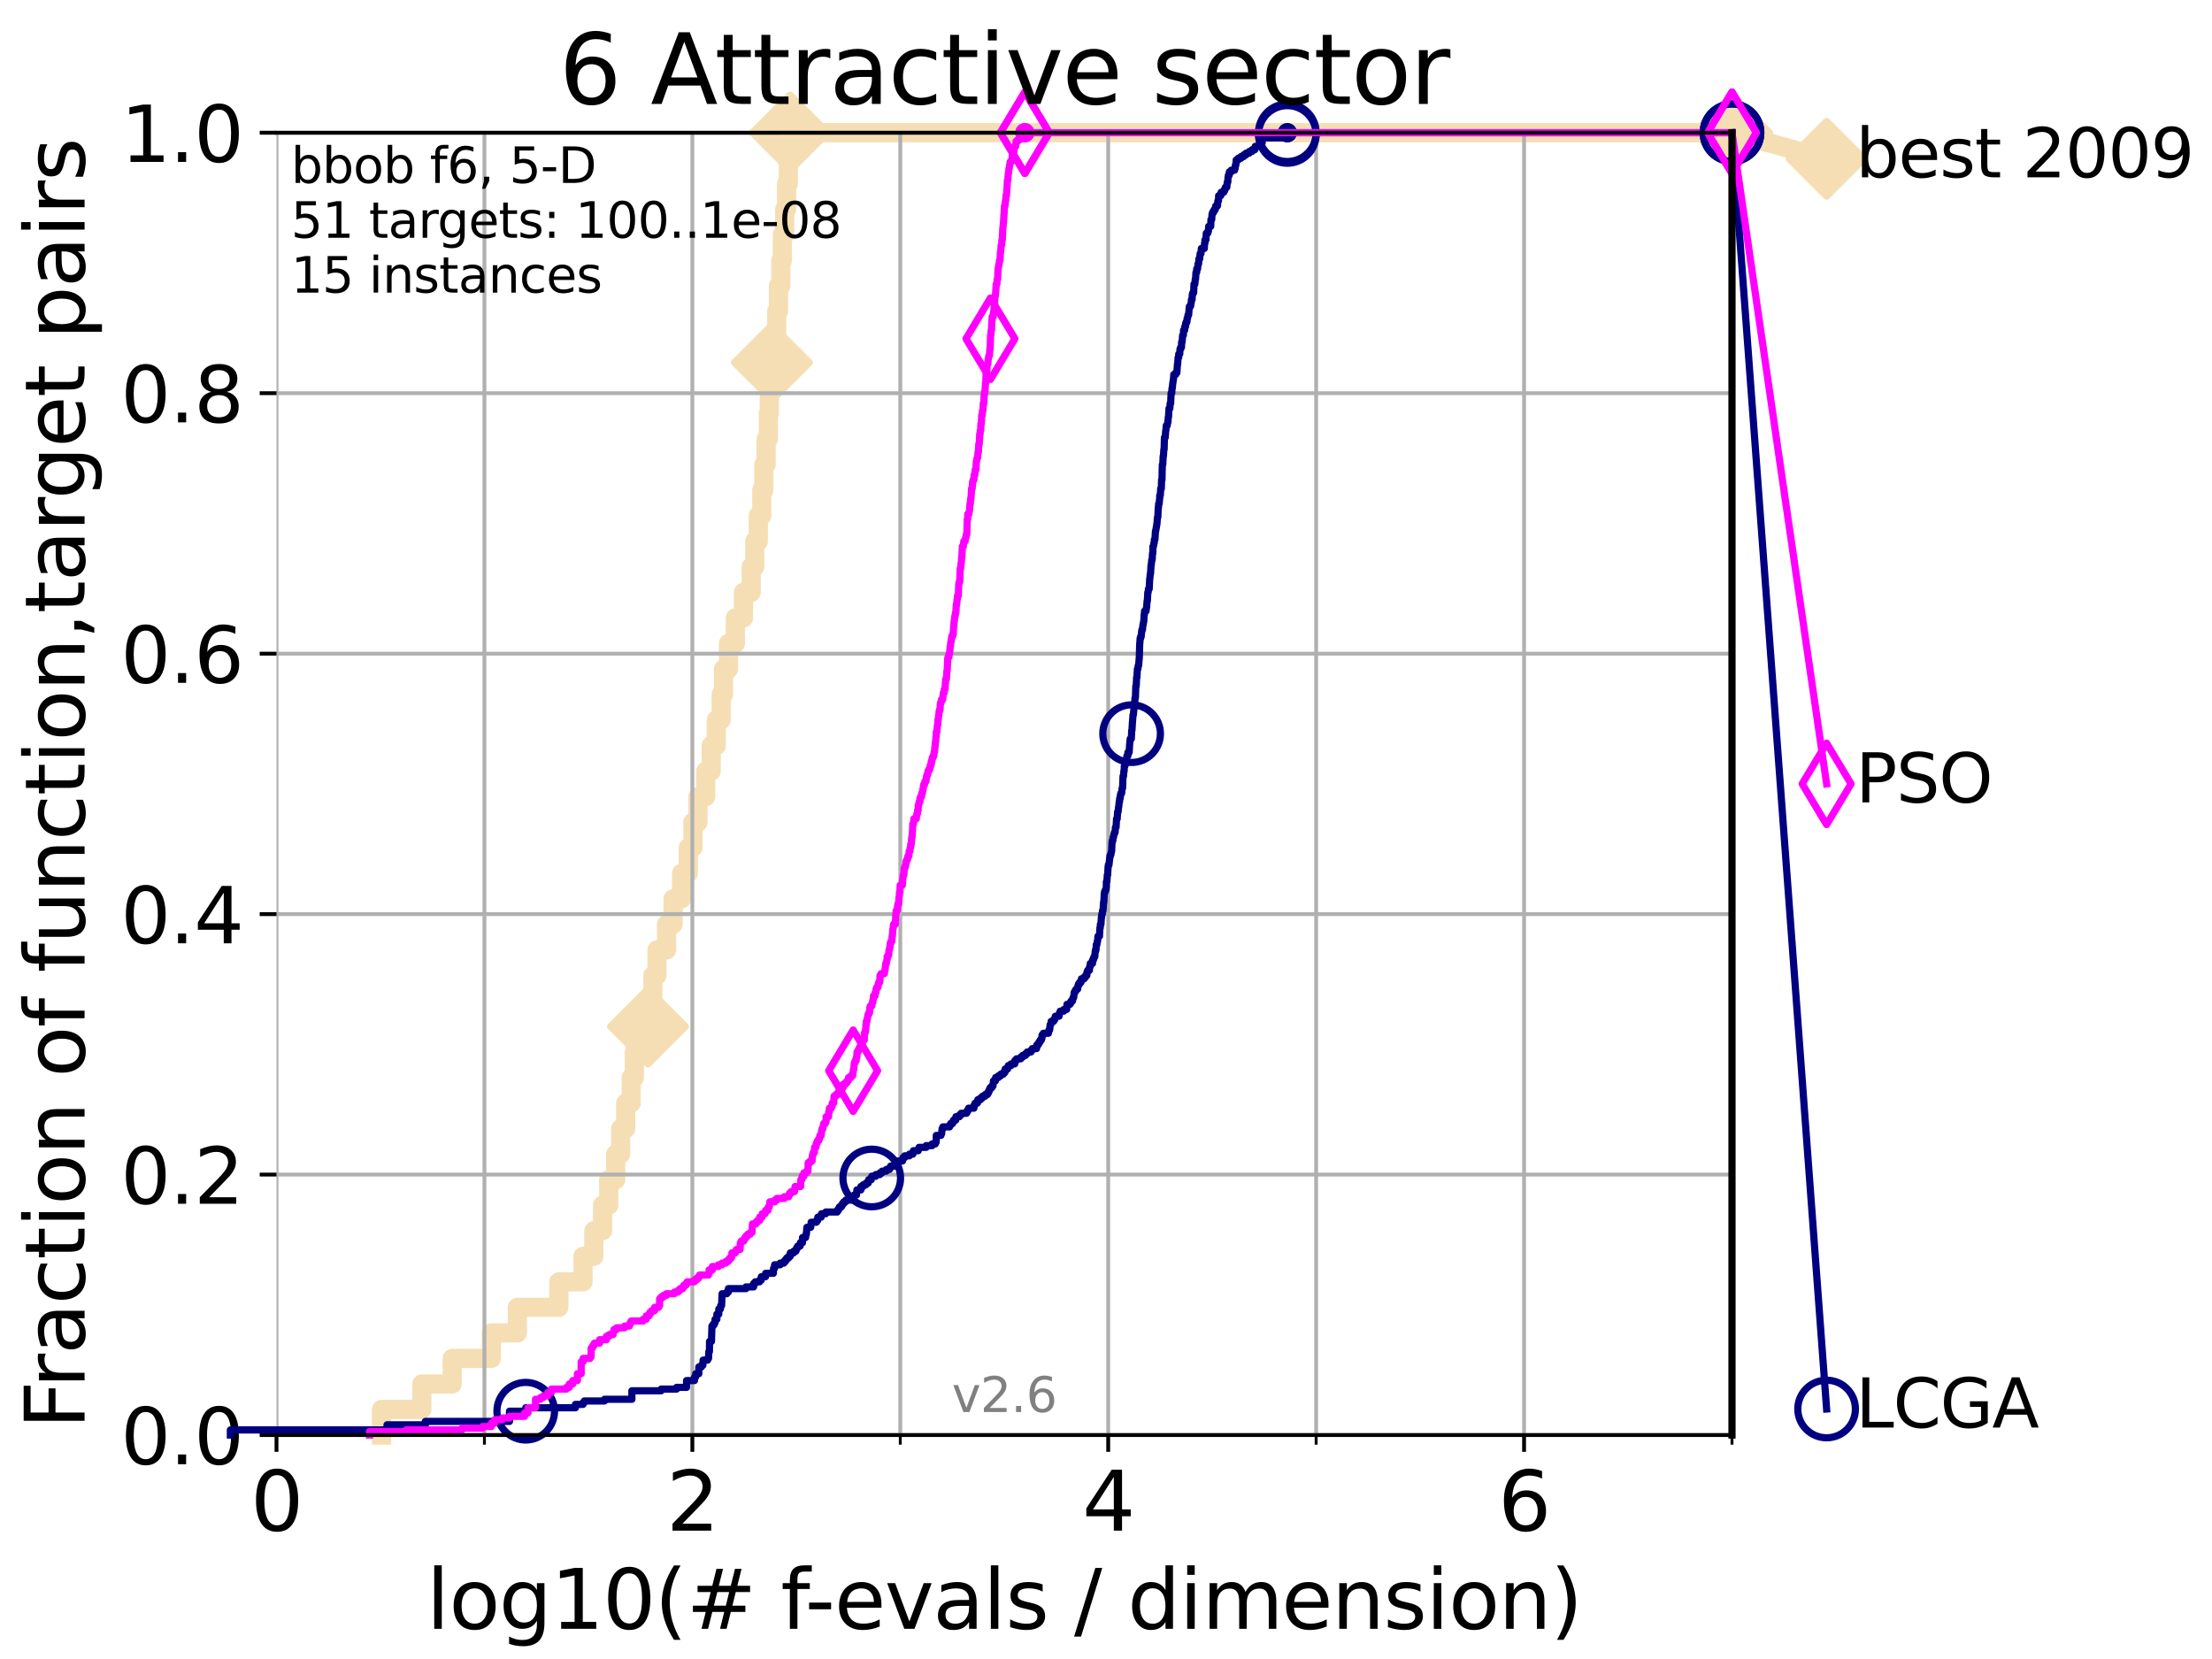 <?xml version="1.0" encoding="utf-8" standalone="no"?>
<!DOCTYPE svg PUBLIC "-//W3C//DTD SVG 1.1//EN"
  "http://www.w3.org/Graphics/SVG/1.1/DTD/svg11.dtd">
<svg xmlns:xlink="http://www.w3.org/1999/xlink" width="460.8pt" height="345.6pt" viewBox="0 0 460.8 345.6" xmlns="http://www.w3.org/2000/svg" version="1.1">
 <defs>
  <style type="text/css">*{stroke-linejoin: round; stroke-linecap: butt}</style>
 </defs>
 <g id="figure_1">
  <g id="patch_1">
   <path d="M 0 345.6 
L 460.8 345.6 
L 460.8 0 
L 0 0 
z
" style="fill: #ffffff"/>
  </g>
  <g id="axes_1">
   <g id="patch_2">
    <path d="M 57.6 298.944 
L 360.806 298.944 
L 360.806 27.648 
L 57.6 27.648 
z
" style="fill: #ffffff"/>
   </g>
   <g id="line2d_1">
    <path d="M 79.481 298.944 
L 79.481 293.624 
L 87.876 293.624 
L 87.876 288.305 
L 94.206 288.305 
L 94.206 282.985 
L 102.363 282.985 
L 102.363 277.666 
L 107.775 277.666 
L 107.775 272.346 
L 116.419 272.346 
L 116.419 267.027 
L 121.456 267.027 
L 121.456 261.707 
L 123.714 261.707 
L 123.714 256.388 
L 125.527 256.388 
L 125.527 251.068 
L 126.804 251.068 
L 126.804 245.749 
L 128.266 245.749 
L 128.266 240.429 
L 129.293 240.429 
L 129.293 235.11 
L 130.345 235.11 
L 130.345 229.79 
L 131.49 229.79 
L 131.49 224.471 
L 132.145 224.471 
L 132.145 219.151 
L 133.39 219.151 
L 133.39 213.832 
L 134.993 213.832 
L 134.993 208.512 
L 136.011 208.512 
L 136.011 203.192 
L 136.865 203.192 
L 136.865 197.873 
L 138.869 197.873 
L 138.869 192.553 
L 140.22 192.553 
L 140.22 187.234 
L 141.996 187.234 
L 141.996 181.914 
L 143.384 181.914 
L 143.384 176.595 
L 144.343 176.595 
L 144.343 171.275 
L 145.397 171.275 
L 145.397 165.956 
L 147.022 165.956 
L 147.022 160.636 
L 148.155 160.636 
L 148.155 155.317 
L 149.224 155.317 
L 149.224 149.997 
L 150.235 149.997 
L 150.235 144.678 
L 150.721 144.678 
L 150.721 139.358 
L 151.757 139.358 
L 151.757 134.039 
L 153.189 134.039 
L 153.189 128.719 
L 154.886 128.719 
L 154.886 123.4 
L 156.482 123.4 
L 156.482 118.08 
L 157.232 118.08 
L 157.232 112.76 
L 157.971 112.76 
L 157.971 107.441 
L 158.7 107.441 
L 158.7 102.121 
L 159.114 102.121 
L 159.114 96.802 
L 159.602 96.802 
L 159.602 91.482 
L 160.062 91.482 
L 160.062 86.163 
L 160.255 86.163 
L 160.255 80.843 
L 160.809 80.843 
L 160.809 75.524 
L 161.392 75.524 
L 161.392 70.204 
L 161.795 70.204 
L 161.795 64.885 
L 162.176 64.885 
L 162.176 59.565 
L 162.662 59.565 
L 162.662 54.246 
L 162.971 54.246 
L 162.971 48.926 
L 163.464 48.926 
L 163.464 43.607 
L 163.853 43.607 
L 163.853 38.287 
L 164.233 38.287 
L 164.233 32.968 
L 164.581 32.968 
L 164.581 27.648 
L 360.806 27.648 
" style="fill: none; stroke: #f5deb3; stroke-width: 4; stroke-linecap: square"/>
   </g>
   <g id="line2d_2">
    <defs>
     <path id="m87f36ac621" d="M 0 7.778 
L 7.778 0 
L 0 -7.778 
L -7.778 0 
z
" style="stroke: #f5deb3; stroke-width: 1.5; stroke-linejoin: miter"/>
    </defs>
    <g>
     <use xlink:href="#m87f36ac621" x="134.993" y="213.832" style="fill: #f5deb3; stroke: #f5deb3; stroke-width: 1.5; stroke-linejoin: miter"/>
     <use xlink:href="#m87f36ac621" x="160.809" y="75.524" style="fill: #f5deb3; stroke: #f5deb3; stroke-width: 1.5; stroke-linejoin: miter"/>
     <use xlink:href="#m87f36ac621" x="164.581" y="27.648" style="fill: #f5deb3; stroke: #f5deb3; stroke-width: 1.5; stroke-linejoin: miter"/>
     <use xlink:href="#m87f36ac621" x="164.581" y="27.648" style="fill: #f5deb3; stroke: #f5deb3; stroke-width: 1.5; stroke-linejoin: miter"/>
     <use xlink:href="#m87f36ac621" x="360.806" y="27.648" style="fill: #f5deb3; stroke: #f5deb3; stroke-width: 1.5; stroke-linejoin: miter"/>
    </g>
   </g>
   <g id="line2d_3">
    <path style="fill: none; stroke: #f5deb3; stroke-width: 4; stroke-linecap: square"/>
    <g/>
   </g>
   <g id="line2d_4">
    <path d="M 360.806 27.648 
L 380.515 33.074 
" style="fill: none; stroke: #f5deb3; stroke-width: 4; stroke-linecap: square"/>
    <g>
     <use xlink:href="#m87f36ac621" x="360.806" y="27.648" style="fill: #f5deb3; stroke: #f5deb3; stroke-width: 1.5; stroke-linejoin: miter"/>
     <use xlink:href="#m87f36ac621" x="380.515" y="33.074" style="fill: #f5deb3; stroke: #f5deb3; stroke-width: 1.5; stroke-linejoin: miter"/>
    </g>
   </g>
   <g id="matplotlib.axis_1">
    <g id="xtick_1">
     <g id="line2d_5">
      <path d="M 57.6 298.944 
L 57.6 27.648 
" clip-path="url(#p315a5d9d23)" style="fill: none; stroke: #b0b0b0; stroke-width: 0.8; stroke-linecap: square"/>
     </g>
     <g id="line2d_6">
      <defs>
       <path id="m151e6e9f8b" d="M 0 0 
L 0 3.5 
" style="stroke: #000000; stroke-width: 0.8"/>
      </defs>
      <g>
       <use xlink:href="#m151e6e9f8b" x="57.6" y="298.944" style="stroke: #000000; stroke-width: 0.8"/>
      </g>
     </g>
     <g id="text_1">
      <!-- 0 -->
      <g transform="translate(52.192 318.861)scale(0.17 -0.17)">
       <defs>
        <path id="DejaVuSans-30" d="M 2034 4250 
Q 1547 4250 1301 3770 
Q 1056 3291 1056 2328 
Q 1056 1369 1301 889 
Q 1547 409 2034 409 
Q 2525 409 2770 889 
Q 3016 1369 3016 2328 
Q 3016 3291 2770 3770 
Q 2525 4250 2034 4250 
z
M 2034 4750 
Q 2819 4750 3233 4129 
Q 3647 3509 3647 2328 
Q 3647 1150 3233 529 
Q 2819 -91 2034 -91 
Q 1250 -91 836 529 
Q 422 1150 422 2328 
Q 422 3509 836 4129 
Q 1250 4750 2034 4750 
z
" transform="scale(0.016)"/>
       </defs>
       <use xlink:href="#DejaVuSans-30"/>
      </g>
     </g>
    </g>
    <g id="xtick_2">
     <g id="line2d_7">
      <path d="M 144.23 298.944 
L 144.23 27.648 
" clip-path="url(#p315a5d9d23)" style="fill: none; stroke: #b0b0b0; stroke-width: 0.8; stroke-linecap: square"/>
     </g>
     <g id="line2d_8">
      <g>
       <use xlink:href="#m151e6e9f8b" x="144.23" y="298.944" style="stroke: #000000; stroke-width: 0.8"/>
      </g>
     </g>
     <g id="text_2">
      <!-- 2 -->
      <g transform="translate(138.822 318.861)scale(0.17 -0.17)">
       <defs>
        <path id="DejaVuSans-32" d="M 1228 531 
L 3431 531 
L 3431 0 
L 469 0 
L 469 531 
Q 828 903 1448 1529 
Q 2069 2156 2228 2338 
Q 2531 2678 2651 2914 
Q 2772 3150 2772 3378 
Q 2772 3750 2511 3984 
Q 2250 4219 1831 4219 
Q 1534 4219 1204 4116 
Q 875 4013 500 3803 
L 500 4441 
Q 881 4594 1212 4672 
Q 1544 4750 1819 4750 
Q 2544 4750 2975 4387 
Q 3406 4025 3406 3419 
Q 3406 3131 3298 2873 
Q 3191 2616 2906 2266 
Q 2828 2175 2409 1742 
Q 1991 1309 1228 531 
z
" transform="scale(0.016)"/>
       </defs>
       <use xlink:href="#DejaVuSans-32"/>
      </g>
     </g>
    </g>
    <g id="xtick_3">
     <g id="line2d_9">
      <path d="M 230.861 298.944 
L 230.861 27.648 
" clip-path="url(#p315a5d9d23)" style="fill: none; stroke: #b0b0b0; stroke-width: 0.8; stroke-linecap: square"/>
     </g>
     <g id="line2d_10">
      <g>
       <use xlink:href="#m151e6e9f8b" x="230.861" y="298.944" style="stroke: #000000; stroke-width: 0.8"/>
      </g>
     </g>
     <g id="text_3">
      <!-- 4 -->
      <g transform="translate(225.453 318.861)scale(0.17 -0.17)">
       <defs>
        <path id="DejaVuSans-34" d="M 2419 4116 
L 825 1625 
L 2419 1625 
L 2419 4116 
z
M 2253 4666 
L 3047 4666 
L 3047 1625 
L 3713 1625 
L 3713 1100 
L 3047 1100 
L 3047 0 
L 2419 0 
L 2419 1100 
L 313 1100 
L 313 1709 
L 2253 4666 
z
" transform="scale(0.016)"/>
       </defs>
       <use xlink:href="#DejaVuSans-34"/>
      </g>
     </g>
    </g>
    <g id="xtick_4">
     <g id="line2d_11">
      <path d="M 317.491 298.944 
L 317.491 27.648 
" clip-path="url(#p315a5d9d23)" style="fill: none; stroke: #b0b0b0; stroke-width: 0.8; stroke-linecap: square"/>
     </g>
     <g id="line2d_12">
      <g>
       <use xlink:href="#m151e6e9f8b" x="317.491" y="298.944" style="stroke: #000000; stroke-width: 0.8"/>
      </g>
     </g>
     <g id="text_4">
      <!-- 6 -->
      <g transform="translate(312.083 318.861)scale(0.17 -0.17)">
       <defs>
        <path id="DejaVuSans-36" d="M 2113 2584 
Q 1688 2584 1439 2293 
Q 1191 2003 1191 1497 
Q 1191 994 1439 701 
Q 1688 409 2113 409 
Q 2538 409 2786 701 
Q 3034 994 3034 1497 
Q 3034 2003 2786 2293 
Q 2538 2584 2113 2584 
z
M 3366 4563 
L 3366 3988 
Q 3128 4100 2886 4159 
Q 2644 4219 2406 4219 
Q 1781 4219 1451 3797 
Q 1122 3375 1075 2522 
Q 1259 2794 1537 2939 
Q 1816 3084 2150 3084 
Q 2853 3084 3261 2657 
Q 3669 2231 3669 1497 
Q 3669 778 3244 343 
Q 2819 -91 2113 -91 
Q 1303 -91 875 529 
Q 447 1150 447 2328 
Q 447 3434 972 4092 
Q 1497 4750 2381 4750 
Q 2619 4750 2861 4703 
Q 3103 4656 3366 4563 
z
" transform="scale(0.016)"/>
       </defs>
       <use xlink:href="#DejaVuSans-36"/>
      </g>
     </g>
    </g>
    <g id="xtick_5">
     <g id="line2d_13">
      <path d="M 100.915 298.944 
L 100.915 27.648 
" clip-path="url(#p315a5d9d23)" style="fill: none; stroke: #b0b0b0; stroke-width: 0.8; stroke-linecap: square"/>
     </g>
     <g id="line2d_14">
      <defs>
       <path id="m0cbe0a6879" d="M 0 0 
L 0 2 
" style="stroke: #000000; stroke-width: 0.6"/>
      </defs>
      <g>
       <use xlink:href="#m0cbe0a6879" x="100.915" y="298.944" style="stroke: #000000; stroke-width: 0.6"/>
      </g>
     </g>
    </g>
    <g id="xtick_6">
     <g id="line2d_15">
      <path d="M 187.546 298.944 
L 187.546 27.648 
" clip-path="url(#p315a5d9d23)" style="fill: none; stroke: #b0b0b0; stroke-width: 0.8; stroke-linecap: square"/>
     </g>
     <g id="line2d_16">
      <g>
       <use xlink:href="#m0cbe0a6879" x="187.546" y="298.944" style="stroke: #000000; stroke-width: 0.6"/>
      </g>
     </g>
    </g>
    <g id="xtick_7">
     <g id="line2d_17">
      <path d="M 274.176 298.944 
L 274.176 27.648 
" clip-path="url(#p315a5d9d23)" style="fill: none; stroke: #b0b0b0; stroke-width: 0.8; stroke-linecap: square"/>
     </g>
     <g id="line2d_18">
      <g>
       <use xlink:href="#m0cbe0a6879" x="274.176" y="298.944" style="stroke: #000000; stroke-width: 0.6"/>
      </g>
     </g>
    </g>
    <g id="xtick_8">
     <g id="line2d_19">
      <path d="M 360.806 298.944 
L 360.806 27.648 
" clip-path="url(#p315a5d9d23)" style="fill: none; stroke: #b0b0b0; stroke-width: 0.8; stroke-linecap: square"/>
     </g>
     <g id="line2d_20">
      <g>
       <use xlink:href="#m0cbe0a6879" x="360.806" y="298.944" style="stroke: #000000; stroke-width: 0.6"/>
      </g>
     </g>
    </g>
    <g id="text_5">
     <!-- log10(# f-evals / dimension) -->
     <g transform="translate(88.823 339.314)scale(0.17 -0.17)">
      <defs>
       <path id="DejaVuSans-6c" d="M 603 4863 
L 1178 4863 
L 1178 0 
L 603 0 
L 603 4863 
z
" transform="scale(0.016)"/>
       <path id="DejaVuSans-6f" d="M 1959 3097 
Q 1497 3097 1228 2736 
Q 959 2375 959 1747 
Q 959 1119 1226 758 
Q 1494 397 1959 397 
Q 2419 397 2687 759 
Q 2956 1122 2956 1747 
Q 2956 2369 2687 2733 
Q 2419 3097 1959 3097 
z
M 1959 3584 
Q 2709 3584 3137 3096 
Q 3566 2609 3566 1747 
Q 3566 888 3137 398 
Q 2709 -91 1959 -91 
Q 1206 -91 779 398 
Q 353 888 353 1747 
Q 353 2609 779 3096 
Q 1206 3584 1959 3584 
z
" transform="scale(0.016)"/>
       <path id="DejaVuSans-67" d="M 2906 1791 
Q 2906 2416 2648 2759 
Q 2391 3103 1925 3103 
Q 1463 3103 1205 2759 
Q 947 2416 947 1791 
Q 947 1169 1205 825 
Q 1463 481 1925 481 
Q 2391 481 2648 825 
Q 2906 1169 2906 1791 
z
M 3481 434 
Q 3481 -459 3084 -895 
Q 2688 -1331 1869 -1331 
Q 1566 -1331 1297 -1286 
Q 1028 -1241 775 -1147 
L 775 -588 
Q 1028 -725 1275 -790 
Q 1522 -856 1778 -856 
Q 2344 -856 2625 -561 
Q 2906 -266 2906 331 
L 2906 616 
Q 2728 306 2450 153 
Q 2172 0 1784 0 
Q 1141 0 747 490 
Q 353 981 353 1791 
Q 353 2603 747 3093 
Q 1141 3584 1784 3584 
Q 2172 3584 2450 3431 
Q 2728 3278 2906 2969 
L 2906 3500 
L 3481 3500 
L 3481 434 
z
" transform="scale(0.016)"/>
       <path id="DejaVuSans-31" d="M 794 531 
L 1825 531 
L 1825 4091 
L 703 3866 
L 703 4441 
L 1819 4666 
L 2450 4666 
L 2450 531 
L 3481 531 
L 3481 0 
L 794 0 
L 794 531 
z
" transform="scale(0.016)"/>
       <path id="DejaVuSans-28" d="M 1984 4856 
Q 1566 4138 1362 3434 
Q 1159 2731 1159 2009 
Q 1159 1288 1364 580 
Q 1569 -128 1984 -844 
L 1484 -844 
Q 1016 -109 783 600 
Q 550 1309 550 2009 
Q 550 2706 781 3412 
Q 1013 4119 1484 4856 
L 1984 4856 
z
" transform="scale(0.016)"/>
       <path id="DejaVuSans-23" d="M 3272 2816 
L 2363 2816 
L 2100 1772 
L 3016 1772 
L 3272 2816 
z
M 2803 4594 
L 2478 3297 
L 3391 3297 
L 3719 4594 
L 4219 4594 
L 3897 3297 
L 4872 3297 
L 4872 2816 
L 3775 2816 
L 3519 1772 
L 4513 1772 
L 4513 1294 
L 3397 1294 
L 3072 0 
L 2572 0 
L 2894 1294 
L 1978 1294 
L 1656 0 
L 1153 0 
L 1478 1294 
L 494 1294 
L 494 1772 
L 1594 1772 
L 1856 2816 
L 850 2816 
L 850 3297 
L 1978 3297 
L 2297 4594 
L 2803 4594 
z
" transform="scale(0.016)"/>
       <path id="DejaVuSans-20" transform="scale(0.016)"/>
       <path id="DejaVuSans-66" d="M 2375 4863 
L 2375 4384 
L 1825 4384 
Q 1516 4384 1395 4259 
Q 1275 4134 1275 3809 
L 1275 3500 
L 2222 3500 
L 2222 3053 
L 1275 3053 
L 1275 0 
L 697 0 
L 697 3053 
L 147 3053 
L 147 3500 
L 697 3500 
L 697 3744 
Q 697 4328 969 4595 
Q 1241 4863 1831 4863 
L 2375 4863 
z
" transform="scale(0.016)"/>
       <path id="DejaVuSans-2d" d="M 313 2009 
L 1997 2009 
L 1997 1497 
L 313 1497 
L 313 2009 
z
" transform="scale(0.016)"/>
       <path id="DejaVuSans-65" d="M 3597 1894 
L 3597 1613 
L 953 1613 
Q 991 1019 1311 708 
Q 1631 397 2203 397 
Q 2534 397 2845 478 
Q 3156 559 3463 722 
L 3463 178 
Q 3153 47 2828 -22 
Q 2503 -91 2169 -91 
Q 1331 -91 842 396 
Q 353 884 353 1716 
Q 353 2575 817 3079 
Q 1281 3584 2069 3584 
Q 2775 3584 3186 3129 
Q 3597 2675 3597 1894 
z
M 3022 2063 
Q 3016 2534 2758 2815 
Q 2500 3097 2075 3097 
Q 1594 3097 1305 2825 
Q 1016 2553 972 2059 
L 3022 2063 
z
" transform="scale(0.016)"/>
       <path id="DejaVuSans-76" d="M 191 3500 
L 800 3500 
L 1894 563 
L 2988 3500 
L 3597 3500 
L 2284 0 
L 1503 0 
L 191 3500 
z
" transform="scale(0.016)"/>
       <path id="DejaVuSans-61" d="M 2194 1759 
Q 1497 1759 1228 1600 
Q 959 1441 959 1056 
Q 959 750 1161 570 
Q 1363 391 1709 391 
Q 2188 391 2477 730 
Q 2766 1069 2766 1631 
L 2766 1759 
L 2194 1759 
z
M 3341 1997 
L 3341 0 
L 2766 0 
L 2766 531 
Q 2569 213 2275 61 
Q 1981 -91 1556 -91 
Q 1019 -91 701 211 
Q 384 513 384 1019 
Q 384 1609 779 1909 
Q 1175 2209 1959 2209 
L 2766 2209 
L 2766 2266 
Q 2766 2663 2505 2880 
Q 2244 3097 1772 3097 
Q 1472 3097 1187 3025 
Q 903 2953 641 2809 
L 641 3341 
Q 956 3463 1253 3523 
Q 1550 3584 1831 3584 
Q 2591 3584 2966 3190 
Q 3341 2797 3341 1997 
z
" transform="scale(0.016)"/>
       <path id="DejaVuSans-73" d="M 2834 3397 
L 2834 2853 
Q 2591 2978 2328 3040 
Q 2066 3103 1784 3103 
Q 1356 3103 1142 2972 
Q 928 2841 928 2578 
Q 928 2378 1081 2264 
Q 1234 2150 1697 2047 
L 1894 2003 
Q 2506 1872 2764 1633 
Q 3022 1394 3022 966 
Q 3022 478 2636 193 
Q 2250 -91 1575 -91 
Q 1294 -91 989 -36 
Q 684 19 347 128 
L 347 722 
Q 666 556 975 473 
Q 1284 391 1588 391 
Q 1994 391 2212 530 
Q 2431 669 2431 922 
Q 2431 1156 2273 1281 
Q 2116 1406 1581 1522 
L 1381 1569 
Q 847 1681 609 1914 
Q 372 2147 372 2553 
Q 372 3047 722 3315 
Q 1072 3584 1716 3584 
Q 2034 3584 2315 3537 
Q 2597 3491 2834 3397 
z
" transform="scale(0.016)"/>
       <path id="DejaVuSans-2f" d="M 1625 4666 
L 2156 4666 
L 531 -594 
L 0 -594 
L 1625 4666 
z
" transform="scale(0.016)"/>
       <path id="DejaVuSans-64" d="M 2906 2969 
L 2906 4863 
L 3481 4863 
L 3481 0 
L 2906 0 
L 2906 525 
Q 2725 213 2448 61 
Q 2172 -91 1784 -91 
Q 1150 -91 751 415 
Q 353 922 353 1747 
Q 353 2572 751 3078 
Q 1150 3584 1784 3584 
Q 2172 3584 2448 3432 
Q 2725 3281 2906 2969 
z
M 947 1747 
Q 947 1113 1208 752 
Q 1469 391 1925 391 
Q 2381 391 2643 752 
Q 2906 1113 2906 1747 
Q 2906 2381 2643 2742 
Q 2381 3103 1925 3103 
Q 1469 3103 1208 2742 
Q 947 2381 947 1747 
z
" transform="scale(0.016)"/>
       <path id="DejaVuSans-69" d="M 603 3500 
L 1178 3500 
L 1178 0 
L 603 0 
L 603 3500 
z
M 603 4863 
L 1178 4863 
L 1178 4134 
L 603 4134 
L 603 4863 
z
" transform="scale(0.016)"/>
       <path id="DejaVuSans-6d" d="M 3328 2828 
Q 3544 3216 3844 3400 
Q 4144 3584 4550 3584 
Q 5097 3584 5394 3201 
Q 5691 2819 5691 2113 
L 5691 0 
L 5113 0 
L 5113 2094 
Q 5113 2597 4934 2840 
Q 4756 3084 4391 3084 
Q 3944 3084 3684 2787 
Q 3425 2491 3425 1978 
L 3425 0 
L 2847 0 
L 2847 2094 
Q 2847 2600 2669 2842 
Q 2491 3084 2119 3084 
Q 1678 3084 1418 2786 
Q 1159 2488 1159 1978 
L 1159 0 
L 581 0 
L 581 3500 
L 1159 3500 
L 1159 2956 
Q 1356 3278 1631 3431 
Q 1906 3584 2284 3584 
Q 2666 3584 2933 3390 
Q 3200 3197 3328 2828 
z
" transform="scale(0.016)"/>
       <path id="DejaVuSans-6e" d="M 3513 2113 
L 3513 0 
L 2938 0 
L 2938 2094 
Q 2938 2591 2744 2837 
Q 2550 3084 2163 3084 
Q 1697 3084 1428 2787 
Q 1159 2491 1159 1978 
L 1159 0 
L 581 0 
L 581 3500 
L 1159 3500 
L 1159 2956 
Q 1366 3272 1645 3428 
Q 1925 3584 2291 3584 
Q 2894 3584 3203 3211 
Q 3513 2838 3513 2113 
z
" transform="scale(0.016)"/>
       <path id="DejaVuSans-29" d="M 513 4856 
L 1013 4856 
Q 1481 4119 1714 3412 
Q 1947 2706 1947 2009 
Q 1947 1309 1714 600 
Q 1481 -109 1013 -844 
L 513 -844 
Q 928 -128 1133 580 
Q 1338 1288 1338 2009 
Q 1338 2731 1133 3434 
Q 928 4138 513 4856 
z
" transform="scale(0.016)"/>
      </defs>
      <use xlink:href="#DejaVuSans-6c"/>
      <use xlink:href="#DejaVuSans-6f" x="27.783"/>
      <use xlink:href="#DejaVuSans-67" x="88.965"/>
      <use xlink:href="#DejaVuSans-31" x="152.441"/>
      <use xlink:href="#DejaVuSans-30" x="216.064"/>
      <use xlink:href="#DejaVuSans-28" x="279.688"/>
      <use xlink:href="#DejaVuSans-23" x="318.701"/>
      <use xlink:href="#DejaVuSans-20" x="402.49"/>
      <use xlink:href="#DejaVuSans-66" x="434.277"/>
      <use xlink:href="#DejaVuSans-2d" x="463.982"/>
      <use xlink:href="#DejaVuSans-65" x="500.066"/>
      <use xlink:href="#DejaVuSans-76" x="561.59"/>
      <use xlink:href="#DejaVuSans-61" x="620.77"/>
      <use xlink:href="#DejaVuSans-6c" x="682.049"/>
      <use xlink:href="#DejaVuSans-73" x="709.832"/>
      <use xlink:href="#DejaVuSans-20" x="761.932"/>
      <use xlink:href="#DejaVuSans-2f" x="793.719"/>
      <use xlink:href="#DejaVuSans-20" x="827.41"/>
      <use xlink:href="#DejaVuSans-64" x="859.197"/>
      <use xlink:href="#DejaVuSans-69" x="922.674"/>
      <use xlink:href="#DejaVuSans-6d" x="950.457"/>
      <use xlink:href="#DejaVuSans-65" x="1047.869"/>
      <use xlink:href="#DejaVuSans-6e" x="1109.393"/>
      <use xlink:href="#DejaVuSans-73" x="1172.771"/>
      <use xlink:href="#DejaVuSans-69" x="1224.871"/>
      <use xlink:href="#DejaVuSans-6f" x="1252.654"/>
      <use xlink:href="#DejaVuSans-6e" x="1313.836"/>
      <use xlink:href="#DejaVuSans-29" x="1377.215"/>
     </g>
    </g>
   </g>
   <g id="matplotlib.axis_2">
    <g id="ytick_1">
     <g id="line2d_21">
      <path d="M 57.6 298.944 
L 360.806 298.944 
" clip-path="url(#p315a5d9d23)" style="fill: none; stroke: #b0b0b0; stroke-width: 0.8; stroke-linecap: square"/>
     </g>
     <g id="line2d_22">
      <defs>
       <path id="m44f20b7c7c" d="M 0 0 
L -3.5 0 
" style="stroke: #000000; stroke-width: 0.8"/>
      </defs>
      <g>
       <use xlink:href="#m44f20b7c7c" x="57.6" y="298.944" style="stroke: #000000; stroke-width: 0.8"/>
      </g>
     </g>
     <g id="text_6">
      <!-- 0.0 -->
      <g transform="translate(25.155 305.023)scale(0.16 -0.16)">
       <defs>
        <path id="DejaVuSans-2e" d="M 684 794 
L 1344 794 
L 1344 0 
L 684 0 
L 684 794 
z
" transform="scale(0.016)"/>
       </defs>
       <use xlink:href="#DejaVuSans-30"/>
       <use xlink:href="#DejaVuSans-2e" x="63.623"/>
       <use xlink:href="#DejaVuSans-30" x="95.41"/>
      </g>
     </g>
    </g>
    <g id="ytick_2">
     <g id="line2d_23">
      <path d="M 57.6 244.685 
L 360.806 244.685 
" clip-path="url(#p315a5d9d23)" style="fill: none; stroke: #b0b0b0; stroke-width: 0.8; stroke-linecap: square"/>
     </g>
     <g id="line2d_24">
      <g>
       <use xlink:href="#m44f20b7c7c" x="57.6" y="244.685" style="stroke: #000000; stroke-width: 0.8"/>
      </g>
     </g>
     <g id="text_7">
      <!-- 0.2 -->
      <g transform="translate(25.155 250.764)scale(0.16 -0.16)">
       <use xlink:href="#DejaVuSans-30"/>
       <use xlink:href="#DejaVuSans-2e" x="63.623"/>
       <use xlink:href="#DejaVuSans-32" x="95.41"/>
      </g>
     </g>
    </g>
    <g id="ytick_3">
     <g id="line2d_25">
      <path d="M 57.6 190.426 
L 360.806 190.426 
" clip-path="url(#p315a5d9d23)" style="fill: none; stroke: #b0b0b0; stroke-width: 0.8; stroke-linecap: square"/>
     </g>
     <g id="line2d_26">
      <g>
       <use xlink:href="#m44f20b7c7c" x="57.6" y="190.426" style="stroke: #000000; stroke-width: 0.8"/>
      </g>
     </g>
     <g id="text_8">
      <!-- 0.4 -->
      <g transform="translate(25.155 196.504)scale(0.16 -0.16)">
       <use xlink:href="#DejaVuSans-30"/>
       <use xlink:href="#DejaVuSans-2e" x="63.623"/>
       <use xlink:href="#DejaVuSans-34" x="95.41"/>
      </g>
     </g>
    </g>
    <g id="ytick_4">
     <g id="line2d_27">
      <path d="M 57.6 136.166 
L 360.806 136.166 
" clip-path="url(#p315a5d9d23)" style="fill: none; stroke: #b0b0b0; stroke-width: 0.8; stroke-linecap: square"/>
     </g>
     <g id="line2d_28">
      <g>
       <use xlink:href="#m44f20b7c7c" x="57.6" y="136.166" style="stroke: #000000; stroke-width: 0.8"/>
      </g>
     </g>
     <g id="text_9">
      <!-- 0.6 -->
      <g transform="translate(25.155 142.245)scale(0.16 -0.16)">
       <use xlink:href="#DejaVuSans-30"/>
       <use xlink:href="#DejaVuSans-2e" x="63.623"/>
       <use xlink:href="#DejaVuSans-36" x="95.41"/>
      </g>
     </g>
    </g>
    <g id="ytick_5">
     <g id="line2d_29">
      <path d="M 57.6 81.907 
L 360.806 81.907 
" clip-path="url(#p315a5d9d23)" style="fill: none; stroke: #b0b0b0; stroke-width: 0.8; stroke-linecap: square"/>
     </g>
     <g id="line2d_30">
      <g>
       <use xlink:href="#m44f20b7c7c" x="57.6" y="81.907" style="stroke: #000000; stroke-width: 0.8"/>
      </g>
     </g>
     <g id="text_10">
      <!-- 0.8 -->
      <g transform="translate(25.155 87.986)scale(0.16 -0.16)">
       <defs>
        <path id="DejaVuSans-38" d="M 2034 2216 
Q 1584 2216 1326 1975 
Q 1069 1734 1069 1313 
Q 1069 891 1326 650 
Q 1584 409 2034 409 
Q 2484 409 2743 651 
Q 3003 894 3003 1313 
Q 3003 1734 2745 1975 
Q 2488 2216 2034 2216 
z
M 1403 2484 
Q 997 2584 770 2862 
Q 544 3141 544 3541 
Q 544 4100 942 4425 
Q 1341 4750 2034 4750 
Q 2731 4750 3128 4425 
Q 3525 4100 3525 3541 
Q 3525 3141 3298 2862 
Q 3072 2584 2669 2484 
Q 3125 2378 3379 2068 
Q 3634 1759 3634 1313 
Q 3634 634 3220 271 
Q 2806 -91 2034 -91 
Q 1263 -91 848 271 
Q 434 634 434 1313 
Q 434 1759 690 2068 
Q 947 2378 1403 2484 
z
M 1172 3481 
Q 1172 3119 1398 2916 
Q 1625 2713 2034 2713 
Q 2441 2713 2670 2916 
Q 2900 3119 2900 3481 
Q 2900 3844 2670 4047 
Q 2441 4250 2034 4250 
Q 1625 4250 1398 4047 
Q 1172 3844 1172 3481 
z
" transform="scale(0.016)"/>
       </defs>
       <use xlink:href="#DejaVuSans-30"/>
       <use xlink:href="#DejaVuSans-2e" x="63.623"/>
       <use xlink:href="#DejaVuSans-38" x="95.41"/>
      </g>
     </g>
    </g>
    <g id="ytick_6">
     <g id="line2d_31">
      <path d="M 57.6 27.648 
L 360.806 27.648 
" clip-path="url(#p315a5d9d23)" style="fill: none; stroke: #b0b0b0; stroke-width: 0.8; stroke-linecap: square"/>
     </g>
     <g id="line2d_32">
      <g>
       <use xlink:href="#m44f20b7c7c" x="57.6" y="27.648" style="stroke: #000000; stroke-width: 0.8"/>
      </g>
     </g>
     <g id="text_11">
      <!-- 1.0 -->
      <g transform="translate(25.155 33.727)scale(0.16 -0.16)">
       <use xlink:href="#DejaVuSans-31"/>
       <use xlink:href="#DejaVuSans-2e" x="63.623"/>
       <use xlink:href="#DejaVuSans-30" x="95.41"/>
      </g>
     </g>
    </g>
    <g id="text_12">
     <!-- Fraction of function,target pairs -->
     <g transform="translate(17.62 297.681)rotate(-90)scale(0.17 -0.17)">
      <defs>
       <path id="DejaVuSans-46" d="M 628 4666 
L 3309 4666 
L 3309 4134 
L 1259 4134 
L 1259 2759 
L 3109 2759 
L 3109 2228 
L 1259 2228 
L 1259 0 
L 628 0 
L 628 4666 
z
" transform="scale(0.016)"/>
       <path id="DejaVuSans-72" d="M 2631 2963 
Q 2534 3019 2420 3045 
Q 2306 3072 2169 3072 
Q 1681 3072 1420 2755 
Q 1159 2438 1159 1844 
L 1159 0 
L 581 0 
L 581 3500 
L 1159 3500 
L 1159 2956 
Q 1341 3275 1631 3429 
Q 1922 3584 2338 3584 
Q 2397 3584 2469 3576 
Q 2541 3569 2628 3553 
L 2631 2963 
z
" transform="scale(0.016)"/>
       <path id="DejaVuSans-63" d="M 3122 3366 
L 3122 2828 
Q 2878 2963 2633 3030 
Q 2388 3097 2138 3097 
Q 1578 3097 1268 2742 
Q 959 2388 959 1747 
Q 959 1106 1268 751 
Q 1578 397 2138 397 
Q 2388 397 2633 464 
Q 2878 531 3122 666 
L 3122 134 
Q 2881 22 2623 -34 
Q 2366 -91 2075 -91 
Q 1284 -91 818 406 
Q 353 903 353 1747 
Q 353 2603 823 3093 
Q 1294 3584 2113 3584 
Q 2378 3584 2631 3529 
Q 2884 3475 3122 3366 
z
" transform="scale(0.016)"/>
       <path id="DejaVuSans-74" d="M 1172 4494 
L 1172 3500 
L 2356 3500 
L 2356 3053 
L 1172 3053 
L 1172 1153 
Q 1172 725 1289 603 
Q 1406 481 1766 481 
L 2356 481 
L 2356 0 
L 1766 0 
Q 1100 0 847 248 
Q 594 497 594 1153 
L 594 3053 
L 172 3053 
L 172 3500 
L 594 3500 
L 594 4494 
L 1172 4494 
z
" transform="scale(0.016)"/>
       <path id="DejaVuSans-75" d="M 544 1381 
L 544 3500 
L 1119 3500 
L 1119 1403 
Q 1119 906 1312 657 
Q 1506 409 1894 409 
Q 2359 409 2629 706 
Q 2900 1003 2900 1516 
L 2900 3500 
L 3475 3500 
L 3475 0 
L 2900 0 
L 2900 538 
Q 2691 219 2414 64 
Q 2138 -91 1772 -91 
Q 1169 -91 856 284 
Q 544 659 544 1381 
z
M 1991 3584 
L 1991 3584 
z
" transform="scale(0.016)"/>
       <path id="DejaVuSans-2c" d="M 750 794 
L 1409 794 
L 1409 256 
L 897 -744 
L 494 -744 
L 750 256 
L 750 794 
z
" transform="scale(0.016)"/>
       <path id="DejaVuSans-70" d="M 1159 525 
L 1159 -1331 
L 581 -1331 
L 581 3500 
L 1159 3500 
L 1159 2969 
Q 1341 3281 1617 3432 
Q 1894 3584 2278 3584 
Q 2916 3584 3314 3078 
Q 3713 2572 3713 1747 
Q 3713 922 3314 415 
Q 2916 -91 2278 -91 
Q 1894 -91 1617 61 
Q 1341 213 1159 525 
z
M 3116 1747 
Q 3116 2381 2855 2742 
Q 2594 3103 2138 3103 
Q 1681 3103 1420 2742 
Q 1159 2381 1159 1747 
Q 1159 1113 1420 752 
Q 1681 391 2138 391 
Q 2594 391 2855 752 
Q 3116 1113 3116 1747 
z
" transform="scale(0.016)"/>
      </defs>
      <use xlink:href="#DejaVuSans-46"/>
      <use xlink:href="#DejaVuSans-72" x="50.27"/>
      <use xlink:href="#DejaVuSans-61" x="91.383"/>
      <use xlink:href="#DejaVuSans-63" x="152.662"/>
      <use xlink:href="#DejaVuSans-74" x="207.643"/>
      <use xlink:href="#DejaVuSans-69" x="246.852"/>
      <use xlink:href="#DejaVuSans-6f" x="274.635"/>
      <use xlink:href="#DejaVuSans-6e" x="335.816"/>
      <use xlink:href="#DejaVuSans-20" x="399.195"/>
      <use xlink:href="#DejaVuSans-6f" x="430.982"/>
      <use xlink:href="#DejaVuSans-66" x="492.164"/>
      <use xlink:href="#DejaVuSans-20" x="527.369"/>
      <use xlink:href="#DejaVuSans-66" x="559.156"/>
      <use xlink:href="#DejaVuSans-75" x="594.361"/>
      <use xlink:href="#DejaVuSans-6e" x="657.74"/>
      <use xlink:href="#DejaVuSans-63" x="721.119"/>
      <use xlink:href="#DejaVuSans-74" x="776.1"/>
      <use xlink:href="#DejaVuSans-69" x="815.309"/>
      <use xlink:href="#DejaVuSans-6f" x="843.092"/>
      <use xlink:href="#DejaVuSans-6e" x="904.273"/>
      <use xlink:href="#DejaVuSans-2c" x="967.652"/>
      <use xlink:href="#DejaVuSans-74" x="999.439"/>
      <use xlink:href="#DejaVuSans-61" x="1038.648"/>
      <use xlink:href="#DejaVuSans-72" x="1099.928"/>
      <use xlink:href="#DejaVuSans-67" x="1139.291"/>
      <use xlink:href="#DejaVuSans-65" x="1202.768"/>
      <use xlink:href="#DejaVuSans-74" x="1264.291"/>
      <use xlink:href="#DejaVuSans-20" x="1303.5"/>
      <use xlink:href="#DejaVuSans-70" x="1335.287"/>
      <use xlink:href="#DejaVuSans-61" x="1398.764"/>
      <use xlink:href="#DejaVuSans-69" x="1460.043"/>
      <use xlink:href="#DejaVuSans-72" x="1487.826"/>
      <use xlink:href="#DejaVuSans-73" x="1528.939"/>
     </g>
    </g>
   </g>
   <g id="line2d_33">
    <defs>
     <path id="m9d45eab3c2" d="M 0 1.5 
C 0.398 1.5 0.779 1.342 1.061 1.061 
C 1.342 0.779 1.5 0.398 1.5 0 
C 1.5 -0.398 1.342 -0.779 1.061 -1.061 
C 0.779 -1.342 0.398 -1.5 0 -1.5 
C -0.398 -1.5 -0.779 -1.342 -1.061 -1.061 
C -1.342 -0.779 -1.5 -0.398 -1.5 0 
C -1.5 0.398 -1.342 0.779 -1.061 1.061 
C -0.779 1.342 -0.398 1.5 0 1.5 
z
" style="stroke: #f5deb3"/>
    </defs>
    <g>
     <use xlink:href="#m9d45eab3c2" x="164.581" y="27.648" style="fill: #f5deb3; stroke: #f5deb3"/>
     <use xlink:href="#m9d45eab3c2" x="164.581" y="27.648" style="fill: #f5deb3; stroke: #f5deb3"/>
    </g>
   </g>
   <g id="line2d_34">
    <defs>
     <path id="m6778413944" d="M 0 1.5 
C 0.398 1.5 0.779 1.342 1.061 1.061 
C 1.342 0.779 1.5 0.398 1.5 0 
C 1.5 -0.398 1.342 -0.779 1.061 -1.061 
C 0.779 -1.342 0.398 -1.5 0 -1.5 
C -0.398 -1.5 -0.779 -1.342 -1.061 -1.061 
C -1.342 -0.779 -1.5 -0.398 -1.5 0 
C -1.5 0.398 -1.342 0.779 -1.061 1.061 
C -0.779 1.342 -0.398 1.5 0 1.5 
z
" style="stroke: #000080"/>
    </defs>
    <g>
     <use xlink:href="#m6778413944" x="268.173" y="27.648" style="fill: #000080; stroke: #000080"/>
     <use xlink:href="#m6778413944" x="268.173" y="27.648" style="fill: #000080; stroke: #000080"/>
    </g>
   </g>
   <g id="line2d_35">
    <path d="M 47.991 298.944 
L 47.991 297.88 
L 80.621 297.88 
L 80.621 296.816 
L 88.614 296.816 
L 88.614 296.107 
L 106.138 296.107 
L 106.138 293.979 
L 109.52 293.979 
L 109.52 293.27 
L 119.876 293.27 
L 119.876 292.561 
L 121.456 292.561 
L 121.456 292.206 
L 121.707 292.206 
L 121.707 291.851 
L 125.929 291.851 
L 125.929 291.497 
L 131.637 291.497 
L 131.637 289.723 
L 137.735 289.723 
L 137.735 289.369 
L 140.951 289.369 
L 140.951 289.014 
L 143.026 289.014 
L 143.026 287.596 
L 144.677 287.596 
L 144.677 286.886 
L 144.896 286.886 
L 144.932 286.177 
L 145.573 286.177 
L 145.573 284.759 
L 146.126 284.759 
L 146.126 284.404 
L 146.429 284.404 
L 146.463 283.34 
L 147.408 283.34 
L 147.408 282.985 
L 147.597 282.985 
L 147.66 281.567 
L 147.785 281.567 
L 147.816 279.439 
L 148.216 279.439 
L 148.307 276.247 
L 148.548 276.247 
L 148.548 275.893 
L 148.815 275.893 
L 148.815 275.538 
L 148.962 275.538 
L 148.962 274.829 
L 149.339 274.829 
L 149.339 273.765 
L 149.736 273.765 
L 149.736 272.701 
L 150.07 272.701 
L 150.125 271.992 
L 150.317 271.992 
L 150.425 269.509 
L 151.401 269.509 
L 151.401 269.155 
L 151.732 269.155 
L 151.732 268.445 
L 155.392 268.445 
L 155.392 268.091 
L 156.985 268.091 
L 156.985 267.381 
L 157.326 267.381 
L 157.326 267.027 
L 158.241 267.027 
L 158.241 266.672 
L 158.595 266.672 
L 158.595 265.963 
L 159.469 265.963 
L 159.502 265.254 
L 161.103 265.254 
L 161.149 264.19 
L 161.362 264.19 
L 161.362 263.48 
L 162.521 263.48 
L 162.521 263.126 
L 163.301 263.126 
L 163.301 262.771 
L 163.626 262.771 
L 163.626 262.417 
L 163.879 262.417 
L 163.879 262.062 
L 164.285 262.062 
L 164.285 261.707 
L 164.632 261.707 
L 164.632 260.998 
L 165.343 260.998 
L 165.343 260.643 
L 165.803 260.643 
L 165.803 260.289 
L 165.958 260.289 
L 165.958 259.934 
L 166.181 259.934 
L 166.181 259.579 
L 166.679 259.579 
L 166.735 258.87 
L 167.174 258.87 
L 167.174 257.806 
L 167.818 257.806 
L 167.904 257.097 
L 167.989 257.097 
L 168.085 255.678 
L 168.883 255.678 
L 168.974 254.615 
L 170.082 254.615 
L 170.082 254.26 
L 170.337 254.26 
L 170.374 253.551 
L 171.074 253.551 
L 171.137 252.841 
L 172.025 252.841 
L 172.025 252.487 
L 174.408 252.487 
L 174.408 252.132 
L 174.664 252.132 
L 174.664 251.778 
L 174.864 251.778 
L 174.864 251.423 
L 175.28 251.423 
L 175.28 251.068 
L 175.496 251.068 
L 175.496 250.714 
L 175.779 250.714 
L 175.779 250.359 
L 176.183 250.359 
L 176.183 250.004 
L 177.823 250.004 
L 177.93 248.94 
L 178.431 248.94 
L 178.504 247.877 
L 179.343 247.877 
L 179.343 247.167 
L 179.814 247.167 
L 179.814 246.813 
L 180.401 246.813 
L 180.401 246.458 
L 180.868 246.458 
L 180.949 245.749 
L 181.496 245.749 
L 181.6 245.039 
L 182.437 245.039 
L 182.437 244.685 
L 183.296 244.685 
L 183.296 244.33 
L 183.743 244.33 
L 183.743 243.976 
L 184.625 243.976 
L 184.625 243.621 
L 185.307 243.621 
L 185.307 243.266 
L 185.534 243.266 
L 185.534 242.912 
L 186.414 242.912 
L 186.465 242.202 
L 186.624 242.202 
L 186.624 241.848 
L 188.025 241.848 
L 188.109 241.138 
L 188.456 241.138 
L 188.456 240.784 
L 189.431 240.784 
L 189.431 240.429 
L 190.175 240.429 
L 190.273 239.72 
L 191.28 239.72 
L 191.28 239.365 
L 191.455 239.365 
L 191.455 239.011 
L 192.947 239.011 
L 192.947 238.656 
L 194.171 238.656 
L 194.171 238.301 
L 194.834 238.301 
L 194.834 237.947 
L 195.017 237.947 
L 195.047 236.528 
L 196.012 236.528 
L 196.012 236.174 
L 196.16 236.174 
L 196.257 235.11 
L 196.418 235.11 
L 196.418 234.755 
L 197.815 234.755 
L 197.815 234.4 
L 198.038 234.4 
L 198.038 234.046 
L 198.445 234.046 
L 198.445 233.691 
L 198.64 233.691 
L 198.64 233.336 
L 199.104 233.336 
L 199.134 232.627 
L 199.868 232.627 
L 199.868 232.273 
L 200.209 232.273 
L 200.209 231.918 
L 201.353 231.918 
L 201.353 231.563 
L 201.581 231.563 
L 201.581 231.209 
L 201.759 231.209 
L 201.759 230.854 
L 202.887 230.854 
L 202.952 230.145 
L 203.14 230.145 
L 203.14 229.79 
L 203.618 229.79 
L 203.695 229.081 
L 204.264 229.081 
L 204.264 228.726 
L 204.654 228.726 
L 204.654 228.372 
L 205.215 228.372 
L 205.215 228.017 
L 205.7 228.017 
L 205.7 227.662 
L 205.93 227.662 
L 205.93 227.308 
L 206.086 227.308 
L 206.086 226.953 
L 206.257 226.953 
L 206.257 226.598 
L 206.607 226.598 
L 206.607 226.244 
L 206.85 226.244 
L 206.952 225.18 
L 207.364 225.18 
L 207.408 224.471 
L 207.98 224.471 
L 207.98 224.116 
L 208.471 224.116 
L 208.471 223.761 
L 209.034 223.761 
L 209.034 223.407 
L 209.354 223.407 
L 209.392 222.697 
L 209.905 222.697 
L 209.905 222.343 
L 210.034 222.343 
L 210.034 221.988 
L 210.605 221.988 
L 210.605 221.634 
L 211.386 221.634 
L 211.414 220.924 
L 211.758 220.924 
L 211.758 220.57 
L 212.64 220.57 
L 212.64 220.215 
L 213.028 220.215 
L 213.028 219.86 
L 213.631 219.86 
L 213.631 219.506 
L 213.972 219.506 
L 213.972 219.151 
L 214.77 219.151 
L 214.77 218.796 
L 215.044 218.796 
L 215.044 218.442 
L 215.936 218.442 
L 215.951 217.733 
L 216.238 217.733 
L 216.238 217.378 
L 216.46 217.378 
L 216.46 217.023 
L 216.687 217.023 
L 216.687 216.669 
L 216.926 216.669 
L 216.926 216.314 
L 217.049 216.314 
L 217.084 215.605 
L 217.348 215.605 
L 217.348 215.25 
L 218.408 215.25 
L 218.515 214.541 
L 218.671 214.541 
L 218.759 213.477 
L 218.888 213.477 
L 218.977 212.768 
L 219.497 212.768 
L 219.497 212.413 
L 219.727 212.413 
L 219.727 212.058 
L 219.838 212.058 
L 219.838 211.704 
L 220.622 211.704 
L 220.707 210.994 
L 220.854 210.994 
L 220.854 210.64 
L 221.612 210.64 
L 221.612 210.285 
L 222.205 210.285 
L 222.272 209.221 
L 222.904 209.221 
L 222.904 208.867 
L 223.139 208.867 
L 223.139 208.512 
L 223.431 208.512 
L 223.527 207.803 
L 223.672 207.803 
L 223.774 206.739 
L 223.953 206.739 
L 223.953 206.384 
L 224.174 206.384 
L 224.174 206.03 
L 224.506 206.03 
L 224.571 205.32 
L 224.673 205.32 
L 224.673 204.966 
L 224.923 204.966 
L 224.923 204.611 
L 225.211 204.611 
L 225.277 203.902 
L 225.847 203.902 
L 225.847 203.547 
L 226.148 203.547 
L 226.148 203.192 
L 226.419 203.192 
L 226.441 202.483 
L 226.581 202.483 
L 226.581 202.129 
L 226.95 202.129 
L 226.97 201.419 
L 227.085 201.419 
L 227.123 200.71 
L 227.587 200.71 
L 227.593 200.001 
L 227.773 200.001 
L 227.773 199.646 
L 227.904 199.646 
L 227.904 199.291 
L 228.071 199.291 
L 228.147 198.228 
L 228.206 198.228 
L 228.206 197.873 
L 228.325 197.873 
L 228.364 196.809 
L 228.494 196.809 
L 228.586 196.1 
L 228.643 196.1 
L 228.716 195.036 
L 229.044 195.036 
L 229.132 193.263 
L 229.207 193.263 
L 229.227 192.553 
L 229.351 192.553 
L 229.427 191.135 
L 229.478 191.135 
L 229.521 190.426 
L 229.623 190.426 
L 229.67 189.716 
L 229.779 189.716 
L 229.89 187.943 
L 229.944 187.943 
L 230.039 186.17 
L 230.082 186.17 
L 230.082 185.815 
L 230.222 185.815 
L 230.222 185.461 
L 230.356 185.461 
L 230.464 184.751 
L 230.468 184.751 
L 230.477 183.688 
L 230.581 183.688 
L 230.672 182.269 
L 230.742 182.269 
L 230.842 180.496 
L 230.896 180.496 
L 230.896 180.141 
L 231.027 180.141 
L 231.132 179.077 
L 231.151 179.077 
L 231.208 178.368 
L 231.31 178.368 
L 231.31 178.013 
L 231.426 178.013 
L 231.534 177.304 
L 231.577 177.304 
L 231.65 175.531 
L 231.692 175.531 
L 231.692 175.176 
L 231.813 175.176 
L 231.867 174.467 
L 231.951 174.467 
L 232.057 173.758 
L 232.148 173.758 
L 232.148 173.403 
L 232.302 173.403 
L 232.354 172.339 
L 232.5 172.339 
L 232.594 170.566 
L 232.737 170.566 
L 232.81 169.147 
L 232.911 169.147 
L 233.022 168.084 
L 233.053 168.084 
L 233.151 167.02 
L 233.22 167.02 
L 233.245 166.31 
L 233.363 166.31 
L 233.397 165.601 
L 233.49 165.601 
L 233.49 165.246 
L 233.659 165.246 
L 233.758 164.183 
L 233.853 164.183 
L 233.944 161.7 
L 234.048 161.7 
L 234.12 160.636 
L 234.172 160.636 
L 234.22 159.572 
L 234.34 159.572 
L 234.34 159.218 
L 234.456 159.218 
L 234.456 158.863 
L 234.634 158.863 
L 234.696 157.799 
L 234.763 157.799 
L 234.763 157.445 
L 234.959 157.445 
L 234.961 156.735 
L 235.225 156.735 
L 235.33 154.962 
L 235.338 154.962 
L 235.445 153.898 
L 235.675 153.898 
L 235.761 152.125 
L 235.811 152.125 
L 235.911 150.352 
L 235.925 150.352 
L 236.026 148.933 
L 236.095 148.933 
L 236.196 147.869 
L 236.221 147.869 
L 236.319 146.451 
L 236.385 146.451 
L 236.44 145.387 
L 236.528 145.387 
L 236.611 142.904 
L 236.694 142.904 
L 236.776 141.131 
L 236.84 141.131 
L 236.94 139.358 
L 237.042 139.358 
L 237.106 138.649 
L 237.201 138.649 
L 237.304 137.23 
L 237.328 137.23 
L 237.425 134.039 
L 237.45 134.039 
L 237.51 132.975 
L 237.612 132.975 
L 237.612 132.62 
L 237.731 132.62 
L 237.818 131.556 
L 237.867 131.556 
L 237.867 131.202 
L 237.99 131.202 
L 238.098 130.138 
L 238.141 130.138 
L 238.247 129.428 
L 238.282 129.428 
L 238.344 128.01 
L 238.397 128.01 
L 238.422 127.301 
L 238.74 127.301 
L 238.815 126.591 
L 238.861 126.591 
L 238.962 125.173 
L 239.016 125.173 
L 239.112 123.4 
L 239.177 123.4 
L 239.243 122.69 
L 239.398 122.69 
L 239.504 120.562 
L 239.528 120.562 
L 239.633 119.499 
L 239.675 119.499 
L 239.786 117.725 
L 239.829 117.725 
L 239.917 116.661 
L 240.01 116.661 
L 240.094 115.243 
L 240.153 115.243 
L 240.178 113.824 
L 240.289 113.824 
L 240.376 113.115 
L 240.444 113.115 
L 240.473 112.406 
L 240.595 112.406 
L 240.702 110.633 
L 240.753 110.633 
L 240.863 109.923 
L 240.881 109.923 
L 240.985 109.214 
L 241.008 109.214 
L 241.11 107.796 
L 241.186 107.796 
L 241.296 105.668 
L 241.342 105.668 
L 241.36 104.958 
L 241.471 104.958 
L 241.563 103.895 
L 241.59 103.895 
L 241.594 103.185 
L 241.715 103.185 
L 241.792 101.767 
L 241.927 101.767 
L 241.976 99.994 
L 242.062 99.994 
L 242.131 96.802 
L 242.227 96.802 
L 242.309 95.029 
L 242.362 95.029 
L 242.454 93.61 
L 242.507 93.61 
L 242.57 91.128 
L 242.735 91.128 
L 242.836 89.709 
L 242.871 89.709 
L 242.957 88.645 
L 243.154 88.645 
L 243.261 87.936 
L 243.305 87.936 
L 243.38 86.872 
L 243.423 86.872 
L 243.521 85.099 
L 243.702 85.099 
L 243.758 84.035 
L 243.872 84.035 
L 243.959 81.907 
L 244.092 81.907 
L 244.154 80.843 
L 244.212 80.843 
L 244.314 79.779 
L 244.33 79.779 
L 244.421 79.07 
L 244.45 79.07 
L 244.519 78.006 
L 244.93 78.006 
L 244.93 77.652 
L 245.17 77.652 
L 245.279 75.878 
L 245.327 75.878 
L 245.423 74.46 
L 245.542 74.46 
L 245.547 73.751 
L 245.759 73.751 
L 245.82 72.687 
L 245.964 72.687 
L 245.964 72.332 
L 246.132 72.332 
L 246.149 71.268 
L 246.254 71.268 
L 246.36 69.85 
L 246.51 69.85 
L 246.557 68.786 
L 246.785 68.786 
L 246.796 68.076 
L 246.956 68.076 
L 246.982 67.367 
L 247.124 67.367 
L 247.124 67.013 
L 247.271 67.013 
L 247.297 66.303 
L 247.389 66.303 
L 247.493 65.594 
L 247.62 65.594 
L 247.722 64.175 
L 247.771 64.175 
L 247.771 63.821 
L 248.014 63.821 
L 248.124 63.112 
L 248.148 63.112 
L 248.201 62.402 
L 248.342 62.402 
L 248.372 61.338 
L 248.478 61.338 
L 248.478 60.984 
L 248.665 60.984 
L 248.72 59.211 
L 248.906 59.211 
L 248.996 58.147 
L 249.058 58.147 
L 249.143 56.728 
L 249.292 56.728 
L 249.292 56.019 
L 249.474 56.019 
L 249.57 54.955 
L 249.689 54.955 
L 249.769 53.891 
L 249.931 53.891 
L 250.004 52.827 
L 250.179 52.827 
L 250.263 51.763 
L 250.881 51.763 
L 250.927 50.699 
L 251 50.699 
L 251.003 49.99 
L 251.221 49.99 
L 251.291 48.571 
L 251.604 48.571 
L 251.604 48.217 
L 251.727 48.217 
L 251.797 47.153 
L 252.217 47.153 
L 252.262 45.734 
L 252.421 45.734 
L 252.481 44.67 
L 252.569 44.67 
L 252.569 44.316 
L 252.754 44.316 
L 252.754 43.961 
L 252.977 43.961 
L 252.977 43.607 
L 253.187 43.607 
L 253.262 42.897 
L 253.615 42.897 
L 253.71 41.833 
L 253.831 41.833 
L 253.86 40.77 
L 254.303 40.77 
L 254.387 40.06 
L 254.919 40.06 
L 254.919 39.706 
L 255.13 39.706 
L 255.13 39.351 
L 255.274 39.351 
L 255.274 38.996 
L 255.569 38.996 
L 255.655 37.932 
L 255.772 37.932 
L 255.83 36.869 
L 255.886 36.869 
L 255.886 36.514 
L 256.061 36.514 
L 256.094 35.805 
L 256.48 35.805 
L 256.48 35.45 
L 257.187 35.45 
L 257.187 35.095 
L 257.309 35.095 
L 257.349 34.386 
L 257.456 34.386 
L 257.526 33.322 
L 257.942 33.322 
L 257.942 32.968 
L 258.522 32.968 
L 258.522 32.613 
L 259.081 32.613 
L 259.081 32.258 
L 259.575 32.258 
L 259.575 31.904 
L 260.241 31.904 
L 260.241 31.549 
L 260.821 31.549 
L 260.821 31.194 
L 261.396 31.194 
L 261.487 30.485 
L 262.437 30.485 
L 262.437 30.13 
L 262.656 30.13 
L 262.656 29.776 
L 262.934 29.776 
L 262.944 28.712 
L 267.515 28.712 
L 267.515 28.357 
L 268.148 28.357 
L 268.173 27.648 
L 360.806 27.648 
L 360.806 27.648 
" style="fill: none; stroke: #000080; stroke-width: 1.5; stroke-linecap: square"/>
   </g>
   <g id="line2d_36">
    <defs>
     <path id="m03b71e5e01" d="M 0 6 
C 1.591 6 3.117 5.368 4.243 4.243 
C 5.368 3.117 6 1.591 6 0 
C 6 -1.591 5.368 -3.117 4.243 -4.243 
C 3.117 -5.368 1.591 -6 0 -6 
C -1.591 -6 -3.117 -5.368 -4.243 -4.243 
C -5.368 -3.117 -6 -1.591 -6 0 
C -6 1.591 -5.368 3.117 -4.243 4.243 
C -3.117 5.368 -1.591 6 0 6 
z
" style="stroke: #000080; stroke-width: 1.5"/>
    </defs>
    <g>
     <use xlink:href="#m03b71e5e01" x="109.52" y="293.979" style="fill-opacity: 0; stroke: #000080; stroke-width: 1.5"/>
     <use xlink:href="#m03b71e5e01" x="181.6" y="245.394" style="fill-opacity: 0; stroke: #000080; stroke-width: 1.5"/>
     <use xlink:href="#m03b71e5e01" x="235.738" y="152.834" style="fill-opacity: 0; stroke: #000080; stroke-width: 1.5"/>
     <use xlink:href="#m03b71e5e01" x="268.173" y="28.003" style="fill-opacity: 0; stroke: #000080; stroke-width: 1.5"/>
     <use xlink:href="#m03b71e5e01" x="268.173" y="27.648" style="fill-opacity: 0; stroke: #000080; stroke-width: 1.5"/>
     <use xlink:href="#m03b71e5e01" x="360.806" y="27.648" style="fill-opacity: 0; stroke: #000080; stroke-width: 1.5"/>
    </g>
   </g>
   <g id="line2d_37">
    <path style="fill: none; stroke: #000080; stroke-width: 1.5; stroke-linecap: square"/>
    <g/>
   </g>
   <g id="line2d_38">
    <defs>
     <path id="m415588d331" d="M 0 1.5 
C 0.398 1.5 0.779 1.342 1.061 1.061 
C 1.342 0.779 1.5 0.398 1.5 0 
C 1.5 -0.398 1.342 -0.779 1.061 -1.061 
C 0.779 -1.342 0.398 -1.5 0 -1.5 
C -0.398 -1.5 -0.779 -1.342 -1.061 -1.061 
C -1.342 -0.779 -1.5 -0.398 -1.5 0 
C -1.5 0.398 -1.342 0.779 -1.061 1.061 
C -0.779 1.342 -0.398 1.5 0 1.5 
z
" style="stroke: #ff00ff"/>
    </defs>
    <g>
     <use xlink:href="#m415588d331" x="213.493" y="27.648" style="fill: #ff00ff; stroke: #ff00ff"/>
     <use xlink:href="#m415588d331" x="213.493" y="27.648" style="fill: #ff00ff; stroke: #ff00ff"/>
    </g>
   </g>
   <g id="line2d_39">
    <path d="M 76.969 298.944 
L 76.969 298.235 
L 84.596 298.235 
L 84.596 297.88 
L 96.241 297.88 
L 96.241 297.525 
L 100.535 297.525 
L 100.535 297.171 
L 102.363 297.171 
L 102.363 296.462 
L 103.047 296.462 
L 103.047 295.752 
L 104.656 295.752 
L 104.656 295.398 
L 106.138 295.398 
L 106.138 295.043 
L 109.28 295.043 
L 109.28 294.334 
L 109.99 294.334 
L 109.99 293.27 
L 111.55 293.27 
L 111.55 291.497 
L 112.589 291.497 
L 112.589 291.142 
L 113.186 291.142 
L 113.186 290.787 
L 114.142 290.787 
L 114.142 290.078 
L 114.872 290.078 
L 114.872 289.369 
L 118.001 289.369 
L 118.001 289.014 
L 118.598 289.014 
L 118.598 288.305 
L 119.319 288.305 
L 119.319 287.596 
L 120.284 287.596 
L 120.284 286.177 
L 121.073 286.177 
L 121.073 283.695 
L 121.456 283.695 
L 121.456 282.985 
L 122.913 282.985 
L 122.913 282.631 
L 123.145 282.631 
L 123.145 280.858 
L 123.375 280.858 
L 123.375 280.503 
L 123.601 280.503 
L 123.601 280.148 
L 123.825 280.148 
L 123.825 279.794 
L 124.907 279.794 
L 124.907 279.084 
L 126.323 279.084 
L 126.323 278.375 
L 126.899 278.375 
L 126.899 278.021 
L 127.731 278.021 
L 127.822 277.311 
L 127.911 277.311 
L 127.911 276.957 
L 128.441 276.957 
L 128.441 276.602 
L 130.107 276.602 
L 130.107 276.247 
L 131.116 276.247 
L 131.116 275.893 
L 131.266 275.893 
L 131.266 275.538 
L 131.49 275.538 
L 131.49 275.183 
L 133.983 275.183 
L 133.983 274.829 
L 134.621 274.829 
L 134.621 274.12 
L 135.238 274.12 
L 135.238 273.765 
L 135.359 273.765 
L 135.359 273.41 
L 135.717 273.41 
L 135.717 273.056 
L 136.357 273.056 
L 136.357 272.346 
L 137.196 272.346 
L 137.196 271.992 
L 137.413 271.992 
L 137.413 270.573 
L 137.681 270.573 
L 137.681 270.219 
L 138.155 270.219 
L 138.155 269.864 
L 138.819 269.864 
L 138.819 269.509 
L 140.497 269.509 
L 140.497 269.155 
L 141.261 269.155 
L 141.261 268.8 
L 141.654 268.8 
L 141.654 268.445 
L 142.248 268.445 
L 142.248 268.091 
L 142.456 268.091 
L 142.456 267.736 
L 142.906 267.736 
L 142.906 267.381 
L 143.146 267.381 
L 143.146 267.027 
L 144.64 267.027 
L 144.64 266.672 
L 145.076 266.672 
L 145.076 266.318 
L 145.503 266.318 
L 145.503 265.963 
L 145.713 265.963 
L 145.713 265.608 
L 147.597 265.608 
L 147.597 265.254 
L 147.723 265.254 
L 147.723 264.544 
L 148.398 264.544 
L 148.398 263.835 
L 149.68 263.835 
L 149.68 263.48 
L 150.425 263.48 
L 150.425 263.126 
L 151.22 263.126 
L 151.22 262.771 
L 151.707 262.771 
L 151.707 262.417 
L 152.008 262.417 
L 152.008 262.062 
L 152.353 262.062 
L 152.353 261.707 
L 152.475 261.707 
L 152.475 260.998 
L 153.189 260.998 
L 153.189 260.643 
L 153.398 260.643 
L 153.398 260.289 
L 154.168 260.289 
L 154.234 258.87 
L 154.432 258.87 
L 154.432 258.516 
L 154.971 258.516 
L 154.971 258.161 
L 155.141 258.161 
L 155.141 257.806 
L 155.433 257.806 
L 155.433 257.452 
L 155.783 257.452 
L 155.783 257.097 
L 156.305 257.097 
L 156.305 256.742 
L 156.658 256.742 
L 156.735 254.969 
L 157.457 254.969 
L 157.457 254.615 
L 157.771 254.615 
L 157.771 254.26 
L 158.259 254.26 
L 158.259 253.551 
L 158.752 253.551 
L 158.787 252.841 
L 159.385 252.841 
L 159.485 252.132 
L 159.997 252.132 
L 160.045 251.423 
L 160.255 251.423 
L 160.335 250.714 
L 160.367 250.714 
L 160.367 250.359 
L 161.392 250.359 
L 161.392 250.004 
L 161.825 250.004 
L 161.825 249.65 
L 163.397 249.65 
L 163.397 249.295 
L 164.311 249.295 
L 164.311 248.94 
L 164.453 248.94 
L 164.453 248.586 
L 164.809 248.586 
L 164.809 248.231 
L 165.514 248.231 
L 165.623 247.167 
L 166.792 247.167 
L 166.826 245.749 
L 167.051 245.749 
L 167.096 245.039 
L 167.461 245.039 
L 167.461 244.33 
L 168.032 244.33 
L 168.032 243.976 
L 168.316 243.976 
L 168.358 242.202 
L 168.771 242.202 
L 168.771 241.848 
L 169.175 241.848 
L 169.225 240.784 
L 169.294 240.784 
L 169.294 240.429 
L 169.413 240.429 
L 169.413 240.075 
L 169.658 240.075 
L 169.687 239.011 
L 169.977 239.011 
L 170.024 238.301 
L 170.148 238.301 
L 170.148 237.947 
L 170.309 237.947 
L 170.309 237.592 
L 170.57 237.592 
L 170.57 237.237 
L 170.727 237.237 
L 170.801 236.528 
L 171.065 236.528 
L 171.164 235.464 
L 171.253 235.464 
L 171.253 235.11 
L 171.414 235.11 
L 171.511 234.4 
L 171.59 234.4 
L 171.59 234.046 
L 171.939 234.046 
L 171.939 233.691 
L 172.093 233.691 
L 172.102 232.627 
L 172.608 232.627 
L 172.649 231.563 
L 172.774 231.563 
L 172.774 230.854 
L 173.166 230.854 
L 173.166 230.499 
L 173.326 230.499 
L 173.374 229.79 
L 173.676 229.79 
L 173.738 228.372 
L 174.119 228.372 
L 174.119 228.017 
L 174.544 228.017 
L 174.544 227.662 
L 174.746 227.662 
L 174.746 227.308 
L 175.135 227.308 
L 175.201 226.598 
L 175.617 226.598 
L 175.617 225.889 
L 176.107 225.889 
L 176.107 225.534 
L 176.436 225.534 
L 176.436 225.18 
L 176.712 225.18 
L 176.766 224.471 
L 177.253 224.471 
L 177.253 224.116 
L 177.614 224.116 
L 177.684 223.407 
L 177.728 223.407 
L 177.804 222.697 
L 177.873 222.697 
L 177.936 221.634 
L 178.011 221.634 
L 178.011 221.279 
L 178.161 221.279 
L 178.161 220.924 
L 178.37 220.924 
L 178.407 220.215 
L 178.492 220.215 
L 178.535 219.151 
L 178.746 219.151 
L 178.746 218.796 
L 178.926 218.796 
L 178.926 218.442 
L 179.085 218.442 
L 179.085 218.087 
L 179.482 218.087 
L 179.592 217.378 
L 179.62 217.378 
L 179.632 216.669 
L 180.051 216.669 
L 180.062 215.25 
L 180.18 215.25 
L 180.18 214.895 
L 180.324 214.895 
L 180.379 213.477 
L 180.467 213.477 
L 180.467 212.768 
L 180.593 212.768 
L 180.685 212.058 
L 180.723 212.058 
L 180.809 211.349 
L 180.975 211.349 
L 180.975 210.994 
L 181.135 210.994 
L 181.198 209.931 
L 181.287 209.931 
L 181.287 209.576 
L 181.605 209.576 
L 181.703 208.867 
L 181.8 208.867 
L 181.866 208.157 
L 181.942 208.157 
L 181.963 207.448 
L 182.289 207.448 
L 182.328 206.739 
L 182.457 206.739 
L 182.506 206.03 
L 182.619 206.03 
L 182.619 205.675 
L 182.891 205.675 
L 182.958 204.966 
L 183.049 204.966 
L 183.049 204.611 
L 183.268 204.611 
L 183.334 203.192 
L 183.521 203.192 
L 183.521 202.838 
L 184.225 202.838 
L 184.306 202.129 
L 184.373 202.129 
L 184.471 201.065 
L 184.51 201.065 
L 184.51 200.71 
L 184.643 200.71 
L 184.743 200.001 
L 184.8 200.001 
L 184.8 199.291 
L 184.995 199.291 
L 184.995 198.937 
L 185.132 198.937 
L 185.201 197.873 
L 185.303 197.873 
L 185.37 197.164 
L 185.417 197.164 
L 185.45 196.454 
L 185.601 196.454 
L 185.601 196.1 
L 185.796 196.1 
L 185.846 195.036 
L 185.907 195.036 
L 185.969 193.617 
L 186.034 193.617 
L 186.128 192.553 
L 186.517 192.553 
L 186.616 190.426 
L 186.664 190.426 
L 186.691 189.716 
L 186.895 189.716 
L 186.984 188.652 
L 187.05 188.652 
L 187.05 188.298 
L 187.196 188.298 
L 187.28 186.879 
L 187.322 186.879 
L 187.387 185.815 
L 187.474 185.815 
L 187.515 184.397 
L 187.984 184.397 
L 188.069 182.978 
L 188.102 182.978 
L 188.167 182.269 
L 188.301 182.269 
L 188.363 180.85 
L 188.51 180.85 
L 188.51 180.496 
L 188.631 180.496 
L 188.73 179.787 
L 188.751 179.787 
L 188.751 179.432 
L 188.892 179.432 
L 188.892 179.077 
L 189.046 179.077 
L 189.129 178.368 
L 189.325 178.368 
L 189.4 177.304 
L 189.549 177.304 
L 189.614 176.595 
L 189.688 176.595 
L 189.711 175.886 
L 189.828 175.886 
L 189.921 174.467 
L 189.984 174.467 
L 190.089 173.048 
L 190.103 173.048 
L 190.142 171.63 
L 190.273 171.63 
L 190.376 170.566 
L 190.884 170.566 
L 190.938 169.857 
L 191 169.857 
L 191 169.502 
L 191.125 169.502 
L 191.153 168.793 
L 191.271 168.793 
L 191.296 167.729 
L 191.385 167.729 
L 191.486 167.02 
L 191.635 167.02 
L 191.635 166.31 
L 191.767 166.31 
L 191.767 165.956 
L 191.977 165.956 
L 192.015 165.246 
L 192.16 165.246 
L 192.216 164.537 
L 192.292 164.537 
L 192.403 163.473 
L 192.582 163.473 
L 192.688 162.764 
L 192.902 162.764 
L 193.009 161.7 
L 193.132 161.7 
L 193.132 161.346 
L 193.269 161.346 
L 193.305 160.636 
L 193.484 160.636 
L 193.484 160.282 
L 193.697 160.282 
L 193.765 159.572 
L 193.862 159.572 
L 193.862 159.218 
L 194.014 159.218 
L 194.028 158.508 
L 194.137 158.508 
L 194.216 157.799 
L 194.402 157.799 
L 194.402 157.445 
L 194.538 157.445 
L 194.574 156.735 
L 194.662 156.735 
L 194.744 155.671 
L 194.788 155.671 
L 194.847 154.607 
L 194.9 154.607 
L 194.976 153.544 
L 195.012 153.544 
L 195.042 152.48 
L 195.173 152.48 
L 195.276 151.061 
L 195.335 151.061 
L 195.368 149.997 
L 195.454 149.997 
L 195.541 148.933 
L 195.58 148.933 
L 195.627 148.224 
L 195.705 148.224 
L 195.705 147.869 
L 195.826 147.869 
L 195.896 146.451 
L 196.036 146.451 
L 196.124 145.742 
L 196.38 145.742 
L 196.465 144.678 
L 196.514 144.678 
L 196.514 144.323 
L 196.7 144.323 
L 196.711 143.614 
L 196.863 143.614 
L 196.941 142.195 
L 196.986 142.195 
L 196.989 141.486 
L 197.152 141.486 
L 197.262 139.713 
L 197.323 139.713 
L 197.419 137.23 
L 197.483 137.23 
L 197.483 136.876 
L 197.68 136.876 
L 197.715 136.166 
L 197.82 136.166 
L 197.93 134.748 
L 197.969 134.748 
L 198.079 133.684 
L 198.135 133.684 
L 198.212 132.975 
L 198.257 132.975 
L 198.257 132.62 
L 198.397 132.62 
L 198.397 132.265 
L 198.571 132.265 
L 198.649 130.492 
L 198.684 130.492 
L 198.755 129.428 
L 198.798 129.428 
L 198.901 128.364 
L 198.975 128.364 
L 199.041 127.655 
L 199.124 127.655 
L 199.23 125.882 
L 199.3 125.882 
L 199.383 124.818 
L 199.439 124.818 
L 199.465 124.109 
L 199.636 124.109 
L 199.73 121.626 
L 199.782 121.626 
L 199.782 121.272 
L 199.922 121.272 
L 200.029 118.435 
L 200.124 118.435 
L 200.193 117.371 
L 200.247 117.371 
L 200.344 115.952 
L 200.388 115.952 
L 200.475 113.824 
L 200.686 113.824 
L 200.776 112.76 
L 201.049 112.76 
L 201.135 112.051 
L 201.21 112.051 
L 201.303 111.342 
L 201.404 111.342 
L 201.497 108.15 
L 201.578 108.15 
L 201.599 107.086 
L 201.838 107.086 
L 201.94 106.377 
L 201.959 106.377 
L 202.066 104.958 
L 202.132 104.958 
L 202.199 103.895 
L 202.278 103.895 
L 202.376 102.121 
L 202.4 102.121 
L 202.4 101.767 
L 202.517 101.767 
L 202.614 100.348 
L 202.707 100.348 
L 202.707 99.994 
L 202.872 99.994 
L 202.939 98.93 
L 203.086 98.93 
L 203.139 97.866 
L 203.309 97.866 
L 203.387 96.093 
L 203.44 96.093 
L 203.543 95.383 
L 203.663 95.383 
L 203.719 94.319 
L 203.802 94.319 
L 203.892 92.546 
L 203.993 92.546 
L 204.096 90.418 
L 204.169 90.418 
L 204.208 89.709 
L 204.293 89.709 
L 204.339 88.291 
L 204.427 88.291 
L 204.505 86.517 
L 204.604 86.517 
L 204.687 85.454 
L 204.785 85.454 
L 204.831 84.035 
L 204.952 84.035 
L 205.008 82.262 
L 205.083 82.262 
L 205.094 81.553 
L 205.204 81.553 
L 205.298 79.779 
L 205.334 79.779 
L 205.427 78.006 
L 205.454 78.006 
L 205.47 77.297 
L 205.588 77.297 
L 205.641 75.878 
L 205.773 75.878 
L 205.867 74.814 
L 205.891 74.814 
L 205.99 74.105 
L 206.113 74.105 
L 206.212 72.687 
L 206.264 72.687 
L 206.358 69.85 
L 206.415 69.85 
L 206.483 68.786 
L 206.547 68.786 
L 206.626 66.658 
L 206.668 66.658 
L 206.69 65.949 
L 206.913 65.949 
L 206.992 64.885 
L 207.032 64.885 
L 207.14 63.821 
L 207.164 63.821 
L 207.27 61.693 
L 207.354 61.693 
L 207.464 60.274 
L 207.476 60.274 
L 207.517 59.211 
L 207.666 59.211 
L 207.735 58.147 
L 207.823 58.147 
L 207.91 56.019 
L 207.943 56.019 
L 208.031 55.31 
L 208.08 55.31 
L 208.17 54.6 
L 208.205 54.6 
L 208.205 54.246 
L 208.323 54.246 
L 208.417 52.472 
L 208.461 52.472 
L 208.563 51.054 
L 208.658 51.054 
L 208.717 49.99 
L 208.799 49.99 
L 208.9 47.508 
L 208.929 47.508 
L 209.026 46.444 
L 209.043 46.444 
L 209.142 44.67 
L 209.163 44.67 
L 209.242 42.897 
L 209.35 42.897 
L 209.452 41.833 
L 209.504 41.833 
L 209.571 40.77 
L 209.665 40.77 
L 209.775 38.996 
L 209.803 38.996 
L 209.854 37.578 
L 209.941 37.578 
L 210.05 36.159 
L 210.078 36.159 
L 210.188 35.095 
L 210.236 35.095 
L 210.321 34.386 
L 210.371 34.386 
L 210.46 33.677 
L 210.735 33.677 
L 210.834 32.968 
L 210.853 32.968 
L 210.896 32.258 
L 210.989 32.258 
L 211.006 31.549 
L 211.204 31.549 
L 211.307 30.84 
L 211.327 30.84 
L 211.327 30.485 
L 211.58 30.485 
L 211.668 29.421 
L 212.036 29.421 
L 212.036 29.067 
L 212.493 29.067 
L 212.493 28.357 
L 213.033 28.357 
L 213.033 28.003 
L 213.493 28.003 
L 213.493 27.648 
L 360.806 27.648 
L 360.806 27.648 
" style="fill: none; stroke: #ff00ff; stroke-width: 1.5; stroke-linecap: square"/>
   </g>
   <g id="line2d_40">
    <defs>
     <path id="m85b7a20da3" d="M 0 8.485 
L 5.091 0 
L 0 -8.485 
L -5.091 0 
z
" style="stroke: #ff00ff; stroke-width: 1.5; stroke-linejoin: miter"/>
    </defs>
    <g>
     <use xlink:href="#m85b7a20da3" x="177.728" y="223.052" style="fill-opacity: 0; stroke: #ff00ff; stroke-width: 1.5; stroke-linejoin: miter"/>
     <use xlink:href="#m85b7a20da3" x="206.326" y="70.559" style="fill-opacity: 0; stroke: #ff00ff; stroke-width: 1.5; stroke-linejoin: miter"/>
     <use xlink:href="#m85b7a20da3" x="213.493" y="27.648" style="fill-opacity: 0; stroke: #ff00ff; stroke-width: 1.5; stroke-linejoin: miter"/>
     <use xlink:href="#m85b7a20da3" x="213.493" y="27.648" style="fill-opacity: 0; stroke: #ff00ff; stroke-width: 1.5; stroke-linejoin: miter"/>
     <use xlink:href="#m85b7a20da3" x="360.806" y="27.648" style="fill-opacity: 0; stroke: #ff00ff; stroke-width: 1.5; stroke-linejoin: miter"/>
    </g>
   </g>
   <g id="line2d_41">
    <path style="fill: none; stroke: #ff00ff; stroke-width: 1.5; stroke-linecap: square"/>
    <g/>
   </g>
   <g id="line2d_42">
    <path d="M 360.806 27.648 
L 380.515 293.518 
" style="fill: none; stroke: #000080; stroke-width: 1.5; stroke-linecap: square"/>
    <g>
     <use xlink:href="#m03b71e5e01" x="360.806" y="27.648" style="fill-opacity: 0; stroke: #000080; stroke-width: 1.5"/>
     <use xlink:href="#m03b71e5e01" x="380.515" y="293.518" style="fill-opacity: 0; stroke: #000080; stroke-width: 1.5"/>
    </g>
   </g>
   <g id="line2d_43">
    <path d="M 360.806 27.648 
L 380.515 163.296 
" style="fill: none; stroke: #ff00ff; stroke-width: 1.5; stroke-linecap: square"/>
    <g>
     <use xlink:href="#m85b7a20da3" x="360.806" y="27.648" style="fill-opacity: 0; stroke: #ff00ff; stroke-width: 1.5; stroke-linejoin: miter"/>
     <use xlink:href="#m85b7a20da3" x="380.515" y="163.296" style="fill-opacity: 0; stroke: #ff00ff; stroke-width: 1.5; stroke-linejoin: miter"/>
    </g>
   </g>
   <g id="line2d_44">
    <path d="M 360.806 298.944 
L 360.806 27.648 
" style="fill: none; stroke: #000000; stroke-width: 1.5; stroke-linecap: square"/>
   </g>
   <g id="patch_3">
    <path d="M 57.6 298.944 
L 360.806 298.944 
" style="fill: none; stroke: #000000; stroke-width: 0.8; stroke-linejoin: miter; stroke-linecap: square"/>
   </g>
   <g id="patch_4">
    <path d="M 57.6 27.648 
L 360.806 27.648 
" style="fill: none; stroke: #000000; stroke-width: 0.8; stroke-linejoin: miter; stroke-linecap: square"/>
   </g>
   <g id="text_13">
    <!-- LCGA -->
    <g transform="translate(386.579 297.381)scale(0.14 -0.14)">
     <defs>
      <path id="DejaVuSans-4c" d="M 628 4666 
L 1259 4666 
L 1259 531 
L 3531 531 
L 3531 0 
L 628 0 
L 628 4666 
z
" transform="scale(0.016)"/>
      <path id="DejaVuSans-43" d="M 4122 4306 
L 4122 3641 
Q 3803 3938 3442 4084 
Q 3081 4231 2675 4231 
Q 1875 4231 1450 3742 
Q 1025 3253 1025 2328 
Q 1025 1406 1450 917 
Q 1875 428 2675 428 
Q 3081 428 3442 575 
Q 3803 722 4122 1019 
L 4122 359 
Q 3791 134 3420 21 
Q 3050 -91 2638 -91 
Q 1578 -91 968 557 
Q 359 1206 359 2328 
Q 359 3453 968 4101 
Q 1578 4750 2638 4750 
Q 3056 4750 3426 4639 
Q 3797 4528 4122 4306 
z
" transform="scale(0.016)"/>
      <path id="DejaVuSans-47" d="M 3809 666 
L 3809 1919 
L 2778 1919 
L 2778 2438 
L 4434 2438 
L 4434 434 
Q 4069 175 3628 42 
Q 3188 -91 2688 -91 
Q 1594 -91 976 548 
Q 359 1188 359 2328 
Q 359 3472 976 4111 
Q 1594 4750 2688 4750 
Q 3144 4750 3555 4637 
Q 3966 4525 4313 4306 
L 4313 3634 
Q 3963 3931 3569 4081 
Q 3175 4231 2741 4231 
Q 1884 4231 1454 3753 
Q 1025 3275 1025 2328 
Q 1025 1384 1454 906 
Q 1884 428 2741 428 
Q 3075 428 3337 486 
Q 3600 544 3809 666 
z
" transform="scale(0.016)"/>
      <path id="DejaVuSans-41" d="M 2188 4044 
L 1331 1722 
L 3047 1722 
L 2188 4044 
z
M 1831 4666 
L 2547 4666 
L 4325 0 
L 3669 0 
L 3244 1197 
L 1141 1197 
L 716 0 
L 50 0 
L 1831 4666 
z
" transform="scale(0.016)"/>
     </defs>
     <use xlink:href="#DejaVuSans-4c"/>
     <use xlink:href="#DejaVuSans-43" x="55.713"/>
     <use xlink:href="#DejaVuSans-47" x="125.537"/>
     <use xlink:href="#DejaVuSans-41" x="203.027"/>
    </g>
   </g>
   <g id="text_14">
    <!-- PSO -->
    <g transform="translate(386.579 167.159)scale(0.14 -0.14)">
     <defs>
      <path id="DejaVuSans-50" d="M 1259 4147 
L 1259 2394 
L 2053 2394 
Q 2494 2394 2734 2622 
Q 2975 2850 2975 3272 
Q 2975 3691 2734 3919 
Q 2494 4147 2053 4147 
L 1259 4147 
z
M 628 4666 
L 2053 4666 
Q 2838 4666 3239 4311 
Q 3641 3956 3641 3272 
Q 3641 2581 3239 2228 
Q 2838 1875 2053 1875 
L 1259 1875 
L 1259 0 
L 628 0 
L 628 4666 
z
" transform="scale(0.016)"/>
      <path id="DejaVuSans-53" d="M 3425 4513 
L 3425 3897 
Q 3066 4069 2747 4153 
Q 2428 4238 2131 4238 
Q 1616 4238 1336 4038 
Q 1056 3838 1056 3469 
Q 1056 3159 1242 3001 
Q 1428 2844 1947 2747 
L 2328 2669 
Q 3034 2534 3370 2195 
Q 3706 1856 3706 1288 
Q 3706 609 3251 259 
Q 2797 -91 1919 -91 
Q 1588 -91 1214 -16 
Q 841 59 441 206 
L 441 856 
Q 825 641 1194 531 
Q 1563 422 1919 422 
Q 2459 422 2753 634 
Q 3047 847 3047 1241 
Q 3047 1584 2836 1778 
Q 2625 1972 2144 2069 
L 1759 2144 
Q 1053 2284 737 2584 
Q 422 2884 422 3419 
Q 422 4038 858 4394 
Q 1294 4750 2059 4750 
Q 2388 4750 2728 4690 
Q 3069 4631 3425 4513 
z
" transform="scale(0.016)"/>
      <path id="DejaVuSans-4f" d="M 2522 4238 
Q 1834 4238 1429 3725 
Q 1025 3213 1025 2328 
Q 1025 1447 1429 934 
Q 1834 422 2522 422 
Q 3209 422 3611 934 
Q 4013 1447 4013 2328 
Q 4013 3213 3611 3725 
Q 3209 4238 2522 4238 
z
M 2522 4750 
Q 3503 4750 4090 4092 
Q 4678 3434 4678 2328 
Q 4678 1225 4090 567 
Q 3503 -91 2522 -91 
Q 1538 -91 948 565 
Q 359 1222 359 2328 
Q 359 3434 948 4092 
Q 1538 4750 2522 4750 
z
" transform="scale(0.016)"/>
     </defs>
     <use xlink:href="#DejaVuSans-50"/>
     <use xlink:href="#DejaVuSans-53" x="60.303"/>
     <use xlink:href="#DejaVuSans-4f" x="123.779"/>
    </g>
   </g>
   <g id="text_15">
    <!-- best 2009 -->
    <g transform="translate(386.579 36.937)scale(0.14 -0.14)">
     <defs>
      <path id="DejaVuSans-62" d="M 3116 1747 
Q 3116 2381 2855 2742 
Q 2594 3103 2138 3103 
Q 1681 3103 1420 2742 
Q 1159 2381 1159 1747 
Q 1159 1113 1420 752 
Q 1681 391 2138 391 
Q 2594 391 2855 752 
Q 3116 1113 3116 1747 
z
M 1159 2969 
Q 1341 3281 1617 3432 
Q 1894 3584 2278 3584 
Q 2916 3584 3314 3078 
Q 3713 2572 3713 1747 
Q 3713 922 3314 415 
Q 2916 -91 2278 -91 
Q 1894 -91 1617 61 
Q 1341 213 1159 525 
L 1159 0 
L 581 0 
L 581 4863 
L 1159 4863 
L 1159 2969 
z
" transform="scale(0.016)"/>
      <path id="DejaVuSans-39" d="M 703 97 
L 703 672 
Q 941 559 1184 500 
Q 1428 441 1663 441 
Q 2288 441 2617 861 
Q 2947 1281 2994 2138 
Q 2813 1869 2534 1725 
Q 2256 1581 1919 1581 
Q 1219 1581 811 2004 
Q 403 2428 403 3163 
Q 403 3881 828 4315 
Q 1253 4750 1959 4750 
Q 2769 4750 3195 4129 
Q 3622 3509 3622 2328 
Q 3622 1225 3098 567 
Q 2575 -91 1691 -91 
Q 1453 -91 1209 -44 
Q 966 3 703 97 
z
M 1959 2075 
Q 2384 2075 2632 2365 
Q 2881 2656 2881 3163 
Q 2881 3666 2632 3958 
Q 2384 4250 1959 4250 
Q 1534 4250 1286 3958 
Q 1038 3666 1038 3163 
Q 1038 2656 1286 2365 
Q 1534 2075 1959 2075 
z
" transform="scale(0.016)"/>
     </defs>
     <use xlink:href="#DejaVuSans-62"/>
     <use xlink:href="#DejaVuSans-65" x="63.477"/>
     <use xlink:href="#DejaVuSans-73" x="125"/>
     <use xlink:href="#DejaVuSans-74" x="177.1"/>
     <use xlink:href="#DejaVuSans-20" x="216.309"/>
     <use xlink:href="#DejaVuSans-32" x="248.096"/>
     <use xlink:href="#DejaVuSans-30" x="311.719"/>
     <use xlink:href="#DejaVuSans-30" x="375.342"/>
     <use xlink:href="#DejaVuSans-39" x="438.965"/>
    </g>
   </g>
   <g id="text_16">
    <!-- bbob f6, 5-D -->
    <g transform="translate(60.632 38.111)scale(0.102 -0.102)">
     <defs>
      <path id="DejaVuSans-35" d="M 691 4666 
L 3169 4666 
L 3169 4134 
L 1269 4134 
L 1269 2991 
Q 1406 3038 1543 3061 
Q 1681 3084 1819 3084 
Q 2600 3084 3056 2656 
Q 3513 2228 3513 1497 
Q 3513 744 3044 326 
Q 2575 -91 1722 -91 
Q 1428 -91 1123 -41 
Q 819 9 494 109 
L 494 744 
Q 775 591 1075 516 
Q 1375 441 1709 441 
Q 2250 441 2565 725 
Q 2881 1009 2881 1497 
Q 2881 1984 2565 2268 
Q 2250 2553 1709 2553 
Q 1456 2553 1204 2497 
Q 953 2441 691 2322 
L 691 4666 
z
" transform="scale(0.016)"/>
      <path id="DejaVuSans-44" d="M 1259 4147 
L 1259 519 
L 2022 519 
Q 2988 519 3436 956 
Q 3884 1394 3884 2338 
Q 3884 3275 3436 3711 
Q 2988 4147 2022 4147 
L 1259 4147 
z
M 628 4666 
L 1925 4666 
Q 3281 4666 3915 4102 
Q 4550 3538 4550 2338 
Q 4550 1131 3912 565 
Q 3275 0 1925 0 
L 628 0 
L 628 4666 
z
" transform="scale(0.016)"/>
     </defs>
     <use xlink:href="#DejaVuSans-62"/>
     <use xlink:href="#DejaVuSans-62" x="63.477"/>
     <use xlink:href="#DejaVuSans-6f" x="126.953"/>
     <use xlink:href="#DejaVuSans-62" x="188.135"/>
     <use xlink:href="#DejaVuSans-20" x="251.611"/>
     <use xlink:href="#DejaVuSans-66" x="283.398"/>
     <use xlink:href="#DejaVuSans-36" x="318.604"/>
     <use xlink:href="#DejaVuSans-2c" x="382.227"/>
     <use xlink:href="#DejaVuSans-20" x="414.014"/>
     <use xlink:href="#DejaVuSans-35" x="445.801"/>
     <use xlink:href="#DejaVuSans-2d" x="509.424"/>
     <use xlink:href="#DejaVuSans-44" x="545.508"/>
    </g>
    <!-- 51 targets: 100..1e-08 -->
    <g transform="translate(60.632 49.533)scale(0.102 -0.102)">
     <defs>
      <path id="DejaVuSans-3a" d="M 750 794 
L 1409 794 
L 1409 0 
L 750 0 
L 750 794 
z
M 750 3309 
L 1409 3309 
L 1409 2516 
L 750 2516 
L 750 3309 
z
" transform="scale(0.016)"/>
     </defs>
     <use xlink:href="#DejaVuSans-35"/>
     <use xlink:href="#DejaVuSans-31" x="63.623"/>
     <use xlink:href="#DejaVuSans-20" x="127.246"/>
     <use xlink:href="#DejaVuSans-74" x="159.033"/>
     <use xlink:href="#DejaVuSans-61" x="198.242"/>
     <use xlink:href="#DejaVuSans-72" x="259.521"/>
     <use xlink:href="#DejaVuSans-67" x="298.885"/>
     <use xlink:href="#DejaVuSans-65" x="362.361"/>
     <use xlink:href="#DejaVuSans-74" x="423.885"/>
     <use xlink:href="#DejaVuSans-73" x="463.094"/>
     <use xlink:href="#DejaVuSans-3a" x="515.193"/>
     <use xlink:href="#DejaVuSans-20" x="548.885"/>
     <use xlink:href="#DejaVuSans-31" x="580.672"/>
     <use xlink:href="#DejaVuSans-30" x="644.295"/>
     <use xlink:href="#DejaVuSans-30" x="707.918"/>
     <use xlink:href="#DejaVuSans-2e" x="771.541"/>
     <use xlink:href="#DejaVuSans-2e" x="803.328"/>
     <use xlink:href="#DejaVuSans-31" x="835.115"/>
     <use xlink:href="#DejaVuSans-65" x="898.738"/>
     <use xlink:href="#DejaVuSans-2d" x="960.262"/>
     <use xlink:href="#DejaVuSans-30" x="996.346"/>
     <use xlink:href="#DejaVuSans-38" x="1059.969"/>
    </g>
    <!-- 15 instances -->
    <g transform="translate(60.632 60.955)scale(0.102 -0.102)">
     <use xlink:href="#DejaVuSans-31"/>
     <use xlink:href="#DejaVuSans-35" x="63.623"/>
     <use xlink:href="#DejaVuSans-20" x="127.246"/>
     <use xlink:href="#DejaVuSans-69" x="159.033"/>
     <use xlink:href="#DejaVuSans-6e" x="186.816"/>
     <use xlink:href="#DejaVuSans-73" x="250.195"/>
     <use xlink:href="#DejaVuSans-74" x="302.295"/>
     <use xlink:href="#DejaVuSans-61" x="341.504"/>
     <use xlink:href="#DejaVuSans-6e" x="402.783"/>
     <use xlink:href="#DejaVuSans-63" x="466.162"/>
     <use xlink:href="#DejaVuSans-65" x="521.143"/>
     <use xlink:href="#DejaVuSans-73" x="582.666"/>
    </g>
   </g>
   <g id="text_17">
    <!-- v2.6 -->
    <g style="fill: #808080" transform="translate(198.292 294.151)scale(0.1 -0.1)">
     <use xlink:href="#DejaVuSans-76"/>
     <use xlink:href="#DejaVuSans-32" x="59.18"/>
     <use xlink:href="#DejaVuSans-2e" x="122.803"/>
     <use xlink:href="#DejaVuSans-36" x="154.59"/>
    </g>
   </g>
   <g id="text_18">
    <!-- 6 Attractive sector -->
    <g transform="translate(116.459 21.648)scale(0.2 -0.2)">
     <use xlink:href="#DejaVuSans-36"/>
     <use xlink:href="#DejaVuSans-20" x="63.623"/>
     <use xlink:href="#DejaVuSans-41" x="95.41"/>
     <use xlink:href="#DejaVuSans-74" x="162.068"/>
     <use xlink:href="#DejaVuSans-74" x="201.277"/>
     <use xlink:href="#DejaVuSans-72" x="240.486"/>
     <use xlink:href="#DejaVuSans-61" x="281.6"/>
     <use xlink:href="#DejaVuSans-63" x="342.879"/>
     <use xlink:href="#DejaVuSans-74" x="397.859"/>
     <use xlink:href="#DejaVuSans-69" x="437.068"/>
     <use xlink:href="#DejaVuSans-76" x="464.852"/>
     <use xlink:href="#DejaVuSans-65" x="524.031"/>
     <use xlink:href="#DejaVuSans-20" x="585.555"/>
     <use xlink:href="#DejaVuSans-73" x="617.342"/>
     <use xlink:href="#DejaVuSans-65" x="669.441"/>
     <use xlink:href="#DejaVuSans-63" x="730.965"/>
     <use xlink:href="#DejaVuSans-74" x="785.945"/>
     <use xlink:href="#DejaVuSans-6f" x="825.154"/>
     <use xlink:href="#DejaVuSans-72" x="886.336"/>
    </g>
   </g>
  </g>
 </g>
 <defs>
  <clipPath id="p315a5d9d23">
   <rect x="57.6" y="27.648" width="303.206" height="271.296"/>
  </clipPath>
 </defs>
</svg>
